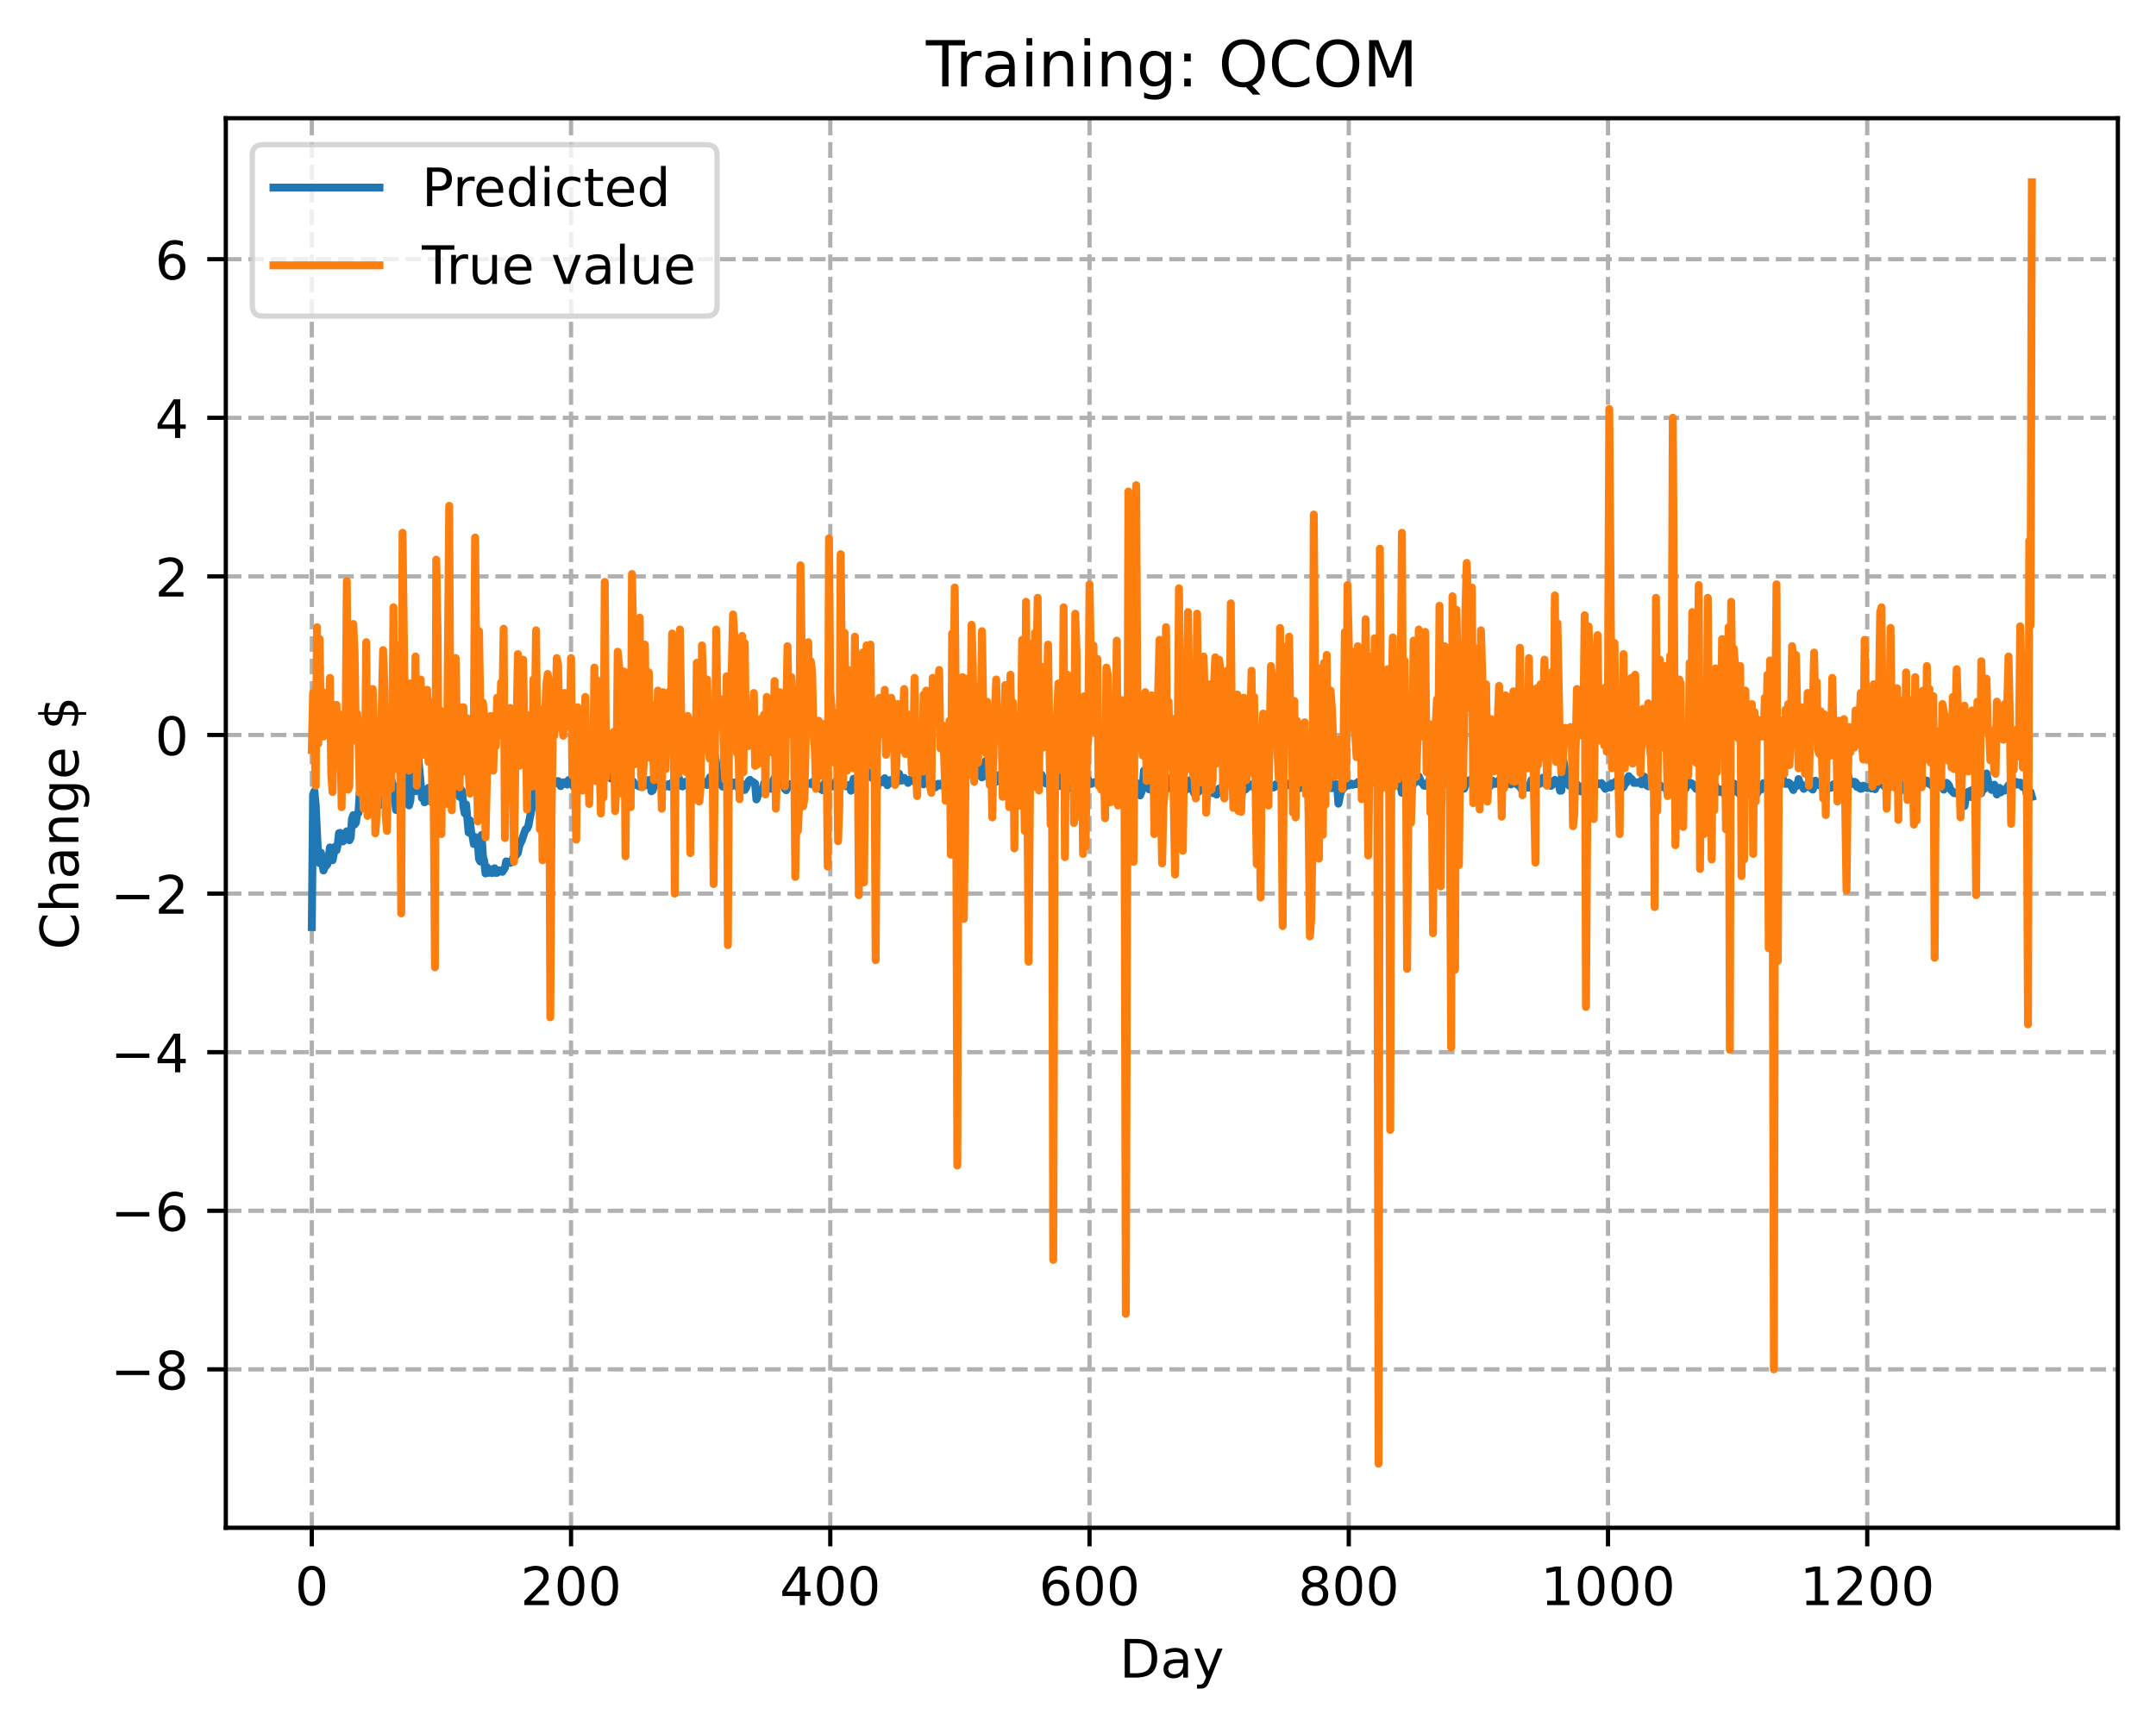 <?xml version="1.0" encoding="utf-8" standalone="no"?>
<!DOCTYPE svg PUBLIC "-//W3C//DTD SVG 1.1//EN"
  "http://www.w3.org/Graphics/SVG/1.1/DTD/svg11.dtd">
<!-- Created with matplotlib (https://matplotlib.org/) -->
<svg height="325.986pt" version="1.1" viewBox="0 0 406.94 325.986" width="406.94pt" xmlns="http://www.w3.org/2000/svg" xmlns:xlink="http://www.w3.org/1999/xlink">
 <defs>
  <style type="text/css">
*{stroke-linecap:butt;stroke-linejoin:round;}
  </style>
 </defs>
 <g id="figure_1">
  <g id="patch_1">
   <path d="M 0 325.986 
L 406.94 325.986 
L 406.94 0 
L 0 0 
z
" style="fill:#ffffff;"/>
  </g>
  <g id="axes_1">
   <g id="patch_2">
    <path d="M 42.62 288.43 
L 399.74 288.43 
L 399.74 22.318 
L 42.62 22.318 
z
" style="fill:#ffffff;"/>
   </g>
   <g id="matplotlib.axis_1">
    <g id="xtick_1">
     <g id="line2d_1">
      <path clip-path="url(#p7287ca8e7e)" d="M 58.853 288.43 
L 58.853 22.318 
" style="fill:none;stroke:#b0b0b0;stroke-dasharray:2.96,1.28;stroke-dashoffset:0;stroke-width:0.8;"/>
     </g>
     <g id="line2d_2">
      <defs>
       <path d="M 0 0 
L 0 3.5 
" id="m03961cc4aa" style="stroke:#000000;stroke-width:0.8;"/>
      </defs>
      <g>
       <use style="stroke:#000000;stroke-width:0.8;" x="58.853" xlink:href="#m03961cc4aa" y="288.43"/>
      </g>
     </g>
     <g id="text_1">
      <!-- 0 -->
      <defs>
       <path d="M 31.781 66.406 
Q 24.172 66.406 20.328 58.906 
Q 16.5 51.422 16.5 36.375 
Q 16.5 21.391 20.328 13.891 
Q 24.172 6.391 31.781 6.391 
Q 39.453 6.391 43.281 13.891 
Q 47.125 21.391 47.125 36.375 
Q 47.125 51.422 43.281 58.906 
Q 39.453 66.406 31.781 66.406 
z
M 31.781 74.219 
Q 44.047 74.219 50.516 64.516 
Q 56.984 54.828 56.984 36.375 
Q 56.984 17.969 50.516 8.266 
Q 44.047 -1.422 31.781 -1.422 
Q 19.531 -1.422 13.062 8.266 
Q 6.594 17.969 6.594 36.375 
Q 6.594 54.828 13.062 64.516 
Q 19.531 74.219 31.781 74.219 
z
" id="DejaVuSans-48"/>
      </defs>
      <g transform="translate(55.672 303.029)scale(0.1 -0.1)">
       <use xlink:href="#DejaVuSans-48"/>
      </g>
     </g>
    </g>
    <g id="xtick_2">
     <g id="line2d_3">
      <path clip-path="url(#p7287ca8e7e)" d="M 107.784 288.43 
L 107.784 22.318 
" style="fill:none;stroke:#b0b0b0;stroke-dasharray:2.96,1.28;stroke-dashoffset:0;stroke-width:0.8;"/>
     </g>
     <g id="line2d_4">
      <g>
       <use style="stroke:#000000;stroke-width:0.8;" x="107.784" xlink:href="#m03961cc4aa" y="288.43"/>
      </g>
     </g>
     <g id="text_2">
      <!-- 200 -->
      <defs>
       <path d="M 19.188 8.297 
L 53.609 8.297 
L 53.609 0 
L 7.328 0 
L 7.328 8.297 
Q 12.938 14.109 22.625 23.891 
Q 32.328 33.688 34.812 36.531 
Q 39.547 41.844 41.422 45.531 
Q 43.312 49.219 43.312 52.781 
Q 43.312 58.594 39.234 62.25 
Q 35.156 65.922 28.609 65.922 
Q 23.969 65.922 18.812 64.312 
Q 13.672 62.703 7.812 59.422 
L 7.812 69.391 
Q 13.766 71.781 18.938 73 
Q 24.125 74.219 28.422 74.219 
Q 39.75 74.219 46.484 68.547 
Q 53.219 62.891 53.219 53.422 
Q 53.219 48.922 51.531 44.891 
Q 49.859 40.875 45.406 35.406 
Q 44.188 33.984 37.641 27.219 
Q 31.109 20.453 19.188 8.297 
z
" id="DejaVuSans-50"/>
      </defs>
      <g transform="translate(98.24 303.029)scale(0.1 -0.1)">
       <use xlink:href="#DejaVuSans-50"/>
       <use x="63.623" xlink:href="#DejaVuSans-48"/>
       <use x="127.246" xlink:href="#DejaVuSans-48"/>
      </g>
     </g>
    </g>
    <g id="xtick_3">
     <g id="line2d_5">
      <path clip-path="url(#p7287ca8e7e)" d="M 156.714 288.43 
L 156.714 22.318 
" style="fill:none;stroke:#b0b0b0;stroke-dasharray:2.96,1.28;stroke-dashoffset:0;stroke-width:0.8;"/>
     </g>
     <g id="line2d_6">
      <g>
       <use style="stroke:#000000;stroke-width:0.8;" x="156.714" xlink:href="#m03961cc4aa" y="288.43"/>
      </g>
     </g>
     <g id="text_3">
      <!-- 400 -->
      <defs>
       <path d="M 37.797 64.312 
L 12.891 25.391 
L 37.797 25.391 
z
M 35.203 72.906 
L 47.609 72.906 
L 47.609 25.391 
L 58.016 25.391 
L 58.016 17.188 
L 47.609 17.188 
L 47.609 0 
L 37.797 0 
L 37.797 17.188 
L 4.891 17.188 
L 4.891 26.703 
z
" id="DejaVuSans-52"/>
      </defs>
      <g transform="translate(147.17 303.029)scale(0.1 -0.1)">
       <use xlink:href="#DejaVuSans-52"/>
       <use x="63.623" xlink:href="#DejaVuSans-48"/>
       <use x="127.246" xlink:href="#DejaVuSans-48"/>
      </g>
     </g>
    </g>
    <g id="xtick_4">
     <g id="line2d_7">
      <path clip-path="url(#p7287ca8e7e)" d="M 205.645 288.43 
L 205.645 22.318 
" style="fill:none;stroke:#b0b0b0;stroke-dasharray:2.96,1.28;stroke-dashoffset:0;stroke-width:0.8;"/>
     </g>
     <g id="line2d_8">
      <g>
       <use style="stroke:#000000;stroke-width:0.8;" x="205.645" xlink:href="#m03961cc4aa" y="288.43"/>
      </g>
     </g>
     <g id="text_4">
      <!-- 600 -->
      <defs>
       <path d="M 33.016 40.375 
Q 26.375 40.375 22.484 35.828 
Q 18.609 31.297 18.609 23.391 
Q 18.609 15.531 22.484 10.953 
Q 26.375 6.391 33.016 6.391 
Q 39.656 6.391 43.531 10.953 
Q 47.406 15.531 47.406 23.391 
Q 47.406 31.297 43.531 35.828 
Q 39.656 40.375 33.016 40.375 
z
M 52.594 71.297 
L 52.594 62.312 
Q 48.875 64.062 45.094 64.984 
Q 41.312 65.922 37.594 65.922 
Q 27.828 65.922 22.672 59.328 
Q 17.531 52.734 16.797 39.406 
Q 19.672 43.656 24.016 45.922 
Q 28.375 48.188 33.594 48.188 
Q 44.578 48.188 50.953 41.516 
Q 57.328 34.859 57.328 23.391 
Q 57.328 12.156 50.688 5.359 
Q 44.047 -1.422 33.016 -1.422 
Q 20.359 -1.422 13.672 8.266 
Q 6.984 17.969 6.984 36.375 
Q 6.984 53.656 15.188 63.938 
Q 23.391 74.219 37.203 74.219 
Q 40.922 74.219 44.703 73.484 
Q 48.484 72.75 52.594 71.297 
z
" id="DejaVuSans-54"/>
      </defs>
      <g transform="translate(196.101 303.029)scale(0.1 -0.1)">
       <use xlink:href="#DejaVuSans-54"/>
       <use x="63.623" xlink:href="#DejaVuSans-48"/>
       <use x="127.246" xlink:href="#DejaVuSans-48"/>
      </g>
     </g>
    </g>
    <g id="xtick_5">
     <g id="line2d_9">
      <path clip-path="url(#p7287ca8e7e)" d="M 254.575 288.43 
L 254.575 22.318 
" style="fill:none;stroke:#b0b0b0;stroke-dasharray:2.96,1.28;stroke-dashoffset:0;stroke-width:0.8;"/>
     </g>
     <g id="line2d_10">
      <g>
       <use style="stroke:#000000;stroke-width:0.8;" x="254.575" xlink:href="#m03961cc4aa" y="288.43"/>
      </g>
     </g>
     <g id="text_5">
      <!-- 800 -->
      <defs>
       <path d="M 31.781 34.625 
Q 24.75 34.625 20.719 30.859 
Q 16.703 27.094 16.703 20.516 
Q 16.703 13.922 20.719 10.156 
Q 24.75 6.391 31.781 6.391 
Q 38.812 6.391 42.859 10.172 
Q 46.922 13.969 46.922 20.516 
Q 46.922 27.094 42.891 30.859 
Q 38.875 34.625 31.781 34.625 
z
M 21.922 38.812 
Q 15.578 40.375 12.031 44.719 
Q 8.5 49.078 8.5 55.328 
Q 8.5 64.062 14.719 69.141 
Q 20.953 74.219 31.781 74.219 
Q 42.672 74.219 48.875 69.141 
Q 55.078 64.062 55.078 55.328 
Q 55.078 49.078 51.531 44.719 
Q 48 40.375 41.703 38.812 
Q 48.828 37.156 52.797 32.312 
Q 56.781 27.484 56.781 20.516 
Q 56.781 9.906 50.312 4.234 
Q 43.844 -1.422 31.781 -1.422 
Q 19.734 -1.422 13.25 4.234 
Q 6.781 9.906 6.781 20.516 
Q 6.781 27.484 10.781 32.312 
Q 14.797 37.156 21.922 38.812 
z
M 18.312 54.391 
Q 18.312 48.734 21.844 45.562 
Q 25.391 42.391 31.781 42.391 
Q 38.141 42.391 41.719 45.562 
Q 45.312 48.734 45.312 54.391 
Q 45.312 60.062 41.719 63.234 
Q 38.141 66.406 31.781 66.406 
Q 25.391 66.406 21.844 63.234 
Q 18.312 60.062 18.312 54.391 
z
" id="DejaVuSans-56"/>
      </defs>
      <g transform="translate(245.032 303.029)scale(0.1 -0.1)">
       <use xlink:href="#DejaVuSans-56"/>
       <use x="63.623" xlink:href="#DejaVuSans-48"/>
       <use x="127.246" xlink:href="#DejaVuSans-48"/>
      </g>
     </g>
    </g>
    <g id="xtick_6">
     <g id="line2d_11">
      <path clip-path="url(#p7287ca8e7e)" d="M 303.506 288.43 
L 303.506 22.318 
" style="fill:none;stroke:#b0b0b0;stroke-dasharray:2.96,1.28;stroke-dashoffset:0;stroke-width:0.8;"/>
     </g>
     <g id="line2d_12">
      <g>
       <use style="stroke:#000000;stroke-width:0.8;" x="303.506" xlink:href="#m03961cc4aa" y="288.43"/>
      </g>
     </g>
     <g id="text_6">
      <!-- 1000 -->
      <defs>
       <path d="M 12.406 8.297 
L 28.516 8.297 
L 28.516 63.922 
L 10.984 60.406 
L 10.984 69.391 
L 28.422 72.906 
L 38.281 72.906 
L 38.281 8.297 
L 54.391 8.297 
L 54.391 0 
L 12.406 0 
z
" id="DejaVuSans-49"/>
      </defs>
      <g transform="translate(290.781 303.029)scale(0.1 -0.1)">
       <use xlink:href="#DejaVuSans-49"/>
       <use x="63.623" xlink:href="#DejaVuSans-48"/>
       <use x="127.246" xlink:href="#DejaVuSans-48"/>
       <use x="190.869" xlink:href="#DejaVuSans-48"/>
      </g>
     </g>
    </g>
    <g id="xtick_7">
     <g id="line2d_13">
      <path clip-path="url(#p7287ca8e7e)" d="M 352.437 288.43 
L 352.437 22.318 
" style="fill:none;stroke:#b0b0b0;stroke-dasharray:2.96,1.28;stroke-dashoffset:0;stroke-width:0.8;"/>
     </g>
     <g id="line2d_14">
      <g>
       <use style="stroke:#000000;stroke-width:0.8;" x="352.437" xlink:href="#m03961cc4aa" y="288.43"/>
      </g>
     </g>
     <g id="text_7">
      <!-- 1200 -->
      <g transform="translate(339.712 303.029)scale(0.1 -0.1)">
       <use xlink:href="#DejaVuSans-49"/>
       <use x="63.623" xlink:href="#DejaVuSans-50"/>
       <use x="127.246" xlink:href="#DejaVuSans-48"/>
       <use x="190.869" xlink:href="#DejaVuSans-48"/>
      </g>
     </g>
    </g>
    <g id="text_8">
     <!-- Day -->
     <defs>
      <path d="M 19.672 64.797 
L 19.672 8.109 
L 31.594 8.109 
Q 46.688 8.109 53.688 14.938 
Q 60.688 21.781 60.688 36.531 
Q 60.688 51.172 53.688 57.984 
Q 46.688 64.797 31.594 64.797 
z
M 9.812 72.906 
L 30.078 72.906 
Q 51.266 72.906 61.172 64.094 
Q 71.094 55.281 71.094 36.531 
Q 71.094 17.672 61.125 8.828 
Q 51.172 0 30.078 0 
L 9.812 0 
z
" id="DejaVuSans-68"/>
      <path d="M 34.281 27.484 
Q 23.391 27.484 19.188 25 
Q 14.984 22.516 14.984 16.5 
Q 14.984 11.719 18.141 8.906 
Q 21.297 6.109 26.703 6.109 
Q 34.188 6.109 38.703 11.406 
Q 43.219 16.703 43.219 25.484 
L 43.219 27.484 
z
M 52.203 31.203 
L 52.203 0 
L 43.219 0 
L 43.219 8.297 
Q 40.141 3.328 35.547 0.953 
Q 30.953 -1.422 24.312 -1.422 
Q 15.922 -1.422 10.953 3.297 
Q 6 8.016 6 15.922 
Q 6 25.141 12.172 29.828 
Q 18.359 34.516 30.609 34.516 
L 43.219 34.516 
L 43.219 35.406 
Q 43.219 41.609 39.141 45 
Q 35.062 48.391 27.688 48.391 
Q 23 48.391 18.547 47.266 
Q 14.109 46.141 10.016 43.891 
L 10.016 52.203 
Q 14.938 54.109 19.578 55.047 
Q 24.219 56 28.609 56 
Q 40.484 56 46.344 49.844 
Q 52.203 43.703 52.203 31.203 
z
" id="DejaVuSans-97"/>
      <path d="M 32.172 -5.078 
Q 28.375 -14.844 24.75 -17.812 
Q 21.141 -20.797 15.094 -20.797 
L 7.906 -20.797 
L 7.906 -13.281 
L 13.188 -13.281 
Q 16.891 -13.281 18.938 -11.516 
Q 21 -9.766 23.484 -3.219 
L 25.094 0.875 
L 2.984 54.688 
L 12.5 54.688 
L 29.594 11.922 
L 46.688 54.688 
L 56.203 54.688 
z
" id="DejaVuSans-121"/>
     </defs>
     <g transform="translate(211.307 316.707)scale(0.1 -0.1)">
      <use xlink:href="#DejaVuSans-68"/>
      <use x="77.002" xlink:href="#DejaVuSans-97"/>
      <use x="138.281" xlink:href="#DejaVuSans-121"/>
     </g>
    </g>
   </g>
   <g id="matplotlib.axis_2">
    <g id="ytick_1">
     <g id="line2d_15">
      <path clip-path="url(#p7287ca8e7e)" d="M 42.62 258.519 
L 399.74 258.519 
" style="fill:none;stroke:#b0b0b0;stroke-dasharray:2.96,1.28;stroke-dashoffset:0;stroke-width:0.8;"/>
     </g>
     <g id="line2d_16">
      <defs>
       <path d="M 0 0 
L -3.5 0 
" id="medfd94b165" style="stroke:#000000;stroke-width:0.8;"/>
      </defs>
      <g>
       <use style="stroke:#000000;stroke-width:0.8;" x="42.62" xlink:href="#medfd94b165" y="258.519"/>
      </g>
     </g>
     <g id="text_9">
      <!-- −8 -->
      <defs>
       <path d="M 10.594 35.5 
L 73.188 35.5 
L 73.188 27.203 
L 10.594 27.203 
z
" id="DejaVuSans-8722"/>
      </defs>
      <g transform="translate(20.878 262.319)scale(0.1 -0.1)">
       <use xlink:href="#DejaVuSans-8722"/>
       <use x="83.789" xlink:href="#DejaVuSans-56"/>
      </g>
     </g>
    </g>
    <g id="ytick_2">
     <g id="line2d_17">
      <path clip-path="url(#p7287ca8e7e)" d="M 42.62 228.579 
L 399.74 228.579 
" style="fill:none;stroke:#b0b0b0;stroke-dasharray:2.96,1.28;stroke-dashoffset:0;stroke-width:0.8;"/>
     </g>
     <g id="line2d_18">
      <g>
       <use style="stroke:#000000;stroke-width:0.8;" x="42.62" xlink:href="#medfd94b165" y="228.579"/>
      </g>
     </g>
     <g id="text_10">
      <!-- −6 -->
      <g transform="translate(20.878 232.378)scale(0.1 -0.1)">
       <use xlink:href="#DejaVuSans-8722"/>
       <use x="83.789" xlink:href="#DejaVuSans-54"/>
      </g>
     </g>
    </g>
    <g id="ytick_3">
     <g id="line2d_19">
      <path clip-path="url(#p7287ca8e7e)" d="M 42.62 198.638 
L 399.74 198.638 
" style="fill:none;stroke:#b0b0b0;stroke-dasharray:2.96,1.28;stroke-dashoffset:0;stroke-width:0.8;"/>
     </g>
     <g id="line2d_20">
      <g>
       <use style="stroke:#000000;stroke-width:0.8;" x="42.62" xlink:href="#medfd94b165" y="198.638"/>
      </g>
     </g>
     <g id="text_11">
      <!-- −4 -->
      <g transform="translate(20.878 202.438)scale(0.1 -0.1)">
       <use xlink:href="#DejaVuSans-8722"/>
       <use x="83.789" xlink:href="#DejaVuSans-52"/>
      </g>
     </g>
    </g>
    <g id="ytick_4">
     <g id="line2d_21">
      <path clip-path="url(#p7287ca8e7e)" d="M 42.62 168.698 
L 399.74 168.698 
" style="fill:none;stroke:#b0b0b0;stroke-dasharray:2.96,1.28;stroke-dashoffset:0;stroke-width:0.8;"/>
     </g>
     <g id="line2d_22">
      <g>
       <use style="stroke:#000000;stroke-width:0.8;" x="42.62" xlink:href="#medfd94b165" y="168.698"/>
      </g>
     </g>
     <g id="text_12">
      <!-- −2 -->
      <g transform="translate(20.878 172.497)scale(0.1 -0.1)">
       <use xlink:href="#DejaVuSans-8722"/>
       <use x="83.789" xlink:href="#DejaVuSans-50"/>
      </g>
     </g>
    </g>
    <g id="ytick_5">
     <g id="line2d_23">
      <path clip-path="url(#p7287ca8e7e)" d="M 42.62 138.757 
L 399.74 138.757 
" style="fill:none;stroke:#b0b0b0;stroke-dasharray:2.96,1.28;stroke-dashoffset:0;stroke-width:0.8;"/>
     </g>
     <g id="line2d_24">
      <g>
       <use style="stroke:#000000;stroke-width:0.8;" x="42.62" xlink:href="#medfd94b165" y="138.757"/>
      </g>
     </g>
     <g id="text_13">
      <!-- 0 -->
      <g transform="translate(29.258 142.556)scale(0.1 -0.1)">
       <use xlink:href="#DejaVuSans-48"/>
      </g>
     </g>
    </g>
    <g id="ytick_6">
     <g id="line2d_25">
      <path clip-path="url(#p7287ca8e7e)" d="M 42.62 108.817 
L 399.74 108.817 
" style="fill:none;stroke:#b0b0b0;stroke-dasharray:2.96,1.28;stroke-dashoffset:0;stroke-width:0.8;"/>
     </g>
     <g id="line2d_26">
      <g>
       <use style="stroke:#000000;stroke-width:0.8;" x="42.62" xlink:href="#medfd94b165" y="108.817"/>
      </g>
     </g>
     <g id="text_14">
      <!-- 2 -->
      <g transform="translate(29.258 112.616)scale(0.1 -0.1)">
       <use xlink:href="#DejaVuSans-50"/>
      </g>
     </g>
    </g>
    <g id="ytick_7">
     <g id="line2d_27">
      <path clip-path="url(#p7287ca8e7e)" d="M 42.62 78.876 
L 399.74 78.876 
" style="fill:none;stroke:#b0b0b0;stroke-dasharray:2.96,1.28;stroke-dashoffset:0;stroke-width:0.8;"/>
     </g>
     <g id="line2d_28">
      <g>
       <use style="stroke:#000000;stroke-width:0.8;" x="42.62" xlink:href="#medfd94b165" y="78.876"/>
      </g>
     </g>
     <g id="text_15">
      <!-- 4 -->
      <g transform="translate(29.258 82.675)scale(0.1 -0.1)">
       <use xlink:href="#DejaVuSans-52"/>
      </g>
     </g>
    </g>
    <g id="ytick_8">
     <g id="line2d_29">
      <path clip-path="url(#p7287ca8e7e)" d="M 42.62 48.935 
L 399.74 48.935 
" style="fill:none;stroke:#b0b0b0;stroke-dasharray:2.96,1.28;stroke-dashoffset:0;stroke-width:0.8;"/>
     </g>
     <g id="line2d_30">
      <g>
       <use style="stroke:#000000;stroke-width:0.8;" x="42.62" xlink:href="#medfd94b165" y="48.935"/>
      </g>
     </g>
     <g id="text_16">
      <!-- 6 -->
      <g transform="translate(29.258 52.735)scale(0.1 -0.1)">
       <use xlink:href="#DejaVuSans-54"/>
      </g>
     </g>
    </g>
    <g id="text_17">
     <!-- Change $ -->
     <defs>
      <path d="M 64.406 67.281 
L 64.406 56.891 
Q 59.422 61.531 53.781 63.812 
Q 48.141 66.109 41.797 66.109 
Q 29.297 66.109 22.656 58.469 
Q 16.016 50.828 16.016 36.375 
Q 16.016 21.969 22.656 14.328 
Q 29.297 6.688 41.797 6.688 
Q 48.141 6.688 53.781 8.984 
Q 59.422 11.281 64.406 15.922 
L 64.406 5.609 
Q 59.234 2.094 53.438 0.328 
Q 47.656 -1.422 41.219 -1.422 
Q 24.656 -1.422 15.125 8.703 
Q 5.609 18.844 5.609 36.375 
Q 5.609 53.953 15.125 64.078 
Q 24.656 74.219 41.219 74.219 
Q 47.75 74.219 53.531 72.484 
Q 59.328 70.75 64.406 67.281 
z
" id="DejaVuSans-67"/>
      <path d="M 54.891 33.016 
L 54.891 0 
L 45.906 0 
L 45.906 32.719 
Q 45.906 40.484 42.875 44.328 
Q 39.844 48.188 33.797 48.188 
Q 26.516 48.188 22.312 43.547 
Q 18.109 38.922 18.109 30.906 
L 18.109 0 
L 9.078 0 
L 9.078 75.984 
L 18.109 75.984 
L 18.109 46.188 
Q 21.344 51.125 25.703 53.562 
Q 30.078 56 35.797 56 
Q 45.219 56 50.047 50.172 
Q 54.891 44.344 54.891 33.016 
z
" id="DejaVuSans-104"/>
      <path d="M 54.891 33.016 
L 54.891 0 
L 45.906 0 
L 45.906 32.719 
Q 45.906 40.484 42.875 44.328 
Q 39.844 48.188 33.797 48.188 
Q 26.516 48.188 22.312 43.547 
Q 18.109 38.922 18.109 30.906 
L 18.109 0 
L 9.078 0 
L 9.078 54.688 
L 18.109 54.688 
L 18.109 46.188 
Q 21.344 51.125 25.703 53.562 
Q 30.078 56 35.797 56 
Q 45.219 56 50.047 50.172 
Q 54.891 44.344 54.891 33.016 
z
" id="DejaVuSans-110"/>
      <path d="M 45.406 27.984 
Q 45.406 37.75 41.375 43.109 
Q 37.359 48.484 30.078 48.484 
Q 22.859 48.484 18.828 43.109 
Q 14.797 37.75 14.797 27.984 
Q 14.797 18.266 18.828 12.891 
Q 22.859 7.516 30.078 7.516 
Q 37.359 7.516 41.375 12.891 
Q 45.406 18.266 45.406 27.984 
z
M 54.391 6.781 
Q 54.391 -7.172 48.188 -13.984 
Q 42 -20.797 29.203 -20.797 
Q 24.469 -20.797 20.266 -20.094 
Q 16.062 -19.391 12.109 -17.922 
L 12.109 -9.188 
Q 16.062 -11.328 19.922 -12.344 
Q 23.781 -13.375 27.781 -13.375 
Q 36.625 -13.375 41.016 -8.766 
Q 45.406 -4.156 45.406 5.172 
L 45.406 9.625 
Q 42.625 4.781 38.281 2.391 
Q 33.938 0 27.875 0 
Q 17.828 0 11.672 7.656 
Q 5.516 15.328 5.516 27.984 
Q 5.516 40.672 11.672 48.328 
Q 17.828 56 27.875 56 
Q 33.938 56 38.281 53.609 
Q 42.625 51.219 45.406 46.391 
L 45.406 54.688 
L 54.391 54.688 
z
" id="DejaVuSans-103"/>
      <path d="M 56.203 29.594 
L 56.203 25.203 
L 14.891 25.203 
Q 15.484 15.922 20.484 11.062 
Q 25.484 6.203 34.422 6.203 
Q 39.594 6.203 44.453 7.469 
Q 49.312 8.734 54.109 11.281 
L 54.109 2.781 
Q 49.266 0.734 44.188 -0.344 
Q 39.109 -1.422 33.891 -1.422 
Q 20.797 -1.422 13.156 6.188 
Q 5.516 13.812 5.516 26.812 
Q 5.516 40.234 12.766 48.109 
Q 20.016 56 32.328 56 
Q 43.359 56 49.781 48.891 
Q 56.203 41.797 56.203 29.594 
z
M 47.219 32.234 
Q 47.125 39.594 43.094 43.984 
Q 39.062 48.391 32.422 48.391 
Q 24.906 48.391 20.391 44.141 
Q 15.875 39.891 15.188 32.172 
z
" id="DejaVuSans-101"/>
      <path id="DejaVuSans-32"/>
      <path d="M 33.797 -14.703 
L 28.906 -14.703 
L 28.859 0 
Q 23.734 0.094 18.609 1.188 
Q 13.484 2.297 8.297 4.5 
L 8.297 13.281 
Q 13.281 10.156 18.375 8.562 
Q 23.484 6.984 28.906 6.938 
L 28.906 29.203 
Q 18.109 30.953 13.203 35.156 
Q 8.297 39.359 8.297 46.688 
Q 8.297 54.641 13.625 59.219 
Q 18.953 63.812 28.906 64.5 
L 28.906 75.984 
L 33.797 75.984 
L 33.797 64.656 
Q 38.328 64.453 42.578 63.688 
Q 46.828 62.938 50.875 61.625 
L 50.875 53.078 
Q 46.828 55.125 42.547 56.25 
Q 38.281 57.375 33.797 57.562 
L 33.797 36.719 
Q 44.875 35.016 50.094 30.609 
Q 55.328 26.219 55.328 18.609 
Q 55.328 10.359 49.781 5.594 
Q 44.234 0.828 33.797 0.094 
z
M 28.906 37.594 
L 28.906 57.625 
Q 23.25 56.984 20.266 54.391 
Q 17.281 51.812 17.281 47.516 
Q 17.281 43.312 20.031 40.969 
Q 22.797 38.625 28.906 37.594 
z
M 33.797 28.219 
L 33.797 7.078 
Q 39.984 7.906 43.141 10.594 
Q 46.297 13.281 46.297 17.672 
Q 46.297 21.969 43.281 24.5 
Q 40.281 27.047 33.797 28.219 
z
" id="DejaVuSans-36"/>
     </defs>
     <g transform="translate(14.798 179.288)rotate(-90)scale(0.1 -0.1)">
      <use xlink:href="#DejaVuSans-67"/>
      <use x="69.824" xlink:href="#DejaVuSans-104"/>
      <use x="133.203" xlink:href="#DejaVuSans-97"/>
      <use x="194.482" xlink:href="#DejaVuSans-110"/>
      <use x="257.861" xlink:href="#DejaVuSans-103"/>
      <use x="321.338" xlink:href="#DejaVuSans-101"/>
      <use x="382.861" xlink:href="#DejaVuSans-32"/>
      <use x="414.648" xlink:href="#DejaVuSans-36"/>
     </g>
    </g>
   </g>
   <g id="line2d_31">
    <path clip-path="url(#p7287ca8e7e)" d="M 58.853 175.02 
L 59.098 150.032 
L 59.342 149.38 
L 59.587 152.035 
L 60.076 162.394 
L 60.321 162.972 
L 60.566 160.971 
L 61.055 164.338 
L 61.3 163.722 
L 61.789 163.166 
L 62.034 161.896 
L 62.278 159.989 
L 62.523 160.592 
L 62.767 162.403 
L 63.257 159.838 
L 63.501 160.528 
L 63.746 159.455 
L 63.991 157.286 
L 64.235 157.244 
L 64.48 157.875 
L 64.725 158.855 
L 64.969 158.096 
L 65.214 157.707 
L 65.459 156.937 
L 65.948 158.624 
L 66.193 158.153 
L 66.437 154.612 
L 66.682 153.891 
L 66.927 155.657 
L 67.171 155.299 
L 67.416 153.655 
L 67.661 153.469 
L 67.905 149.548 
L 68.15 149.157 
L 68.395 152.05 
L 68.639 151.841 
L 69.128 152.426 
L 69.373 150.888 
L 69.618 151.75 
L 69.862 149.767 
L 70.107 146.195 
L 70.352 145.965 
L 70.596 149.694 
L 71.086 150.248 
L 71.575 146.535 
L 71.82 150.235 
L 72.064 151.915 
L 72.798 147.5 
L 73.043 151.279 
L 73.532 148.815 
L 73.777 146.627 
L 74.022 148.042 
L 74.266 148.279 
L 74.755 152.923 
L 75 150.904 
L 75.245 150.586 
L 75.489 151.176 
L 75.734 150.985 
L 75.979 148.518 
L 76.468 142.581 
L 76.713 144.377 
L 76.957 147.158 
L 77.202 152.053 
L 77.447 151.18 
L 77.691 147.383 
L 77.936 145.492 
L 78.425 149.372 
L 78.915 142.714 
L 79.404 147.986 
L 79.649 150.67 
L 79.893 149.869 
L 80.138 151.467 
L 80.383 149.811 
L 80.627 149.668 
L 80.872 148.741 
L 81.116 151.239 
L 81.361 150.145 
L 81.606 150.246 
L 82.095 147.809 
L 82.34 147.966 
L 82.584 145.029 
L 82.829 144.688 
L 83.074 148.634 
L 83.318 148.597 
L 83.563 146.573 
L 83.808 146.44 
L 84.052 151.506 
L 84.297 149.046 
L 84.542 151.426 
L 84.786 149.749 
L 85.031 150.278 
L 85.276 147.364 
L 85.52 146.701 
L 86.01 148.974 
L 86.254 144.801 
L 86.499 148.66 
L 86.743 150.439 
L 86.988 149.009 
L 87.233 149.408 
L 87.477 152.258 
L 87.722 153.569 
L 87.967 151.873 
L 88.456 157.171 
L 88.701 154.878 
L 88.945 157.258 
L 89.19 157.88 
L 89.435 159.343 
L 89.679 158.023 
L 89.924 159.062 
L 90.169 158.866 
L 90.413 162.15 
L 90.658 162.639 
L 90.903 157.624 
L 91.147 161.665 
L 91.392 162.568 
L 91.637 164.896 
L 91.881 163.687 
L 92.126 164.802 
L 92.615 164.122 
L 92.86 164.824 
L 93.104 164.499 
L 93.349 163.92 
L 93.594 164.795 
L 93.838 164.77 
L 94.083 164.318 
L 94.328 164.314 
L 94.572 164.533 
L 94.817 164.594 
L 95.306 163.83 
L 95.551 162.619 
L 96.04 162.801 
L 96.285 162.902 
L 96.53 162.801 
L 97.019 161.561 
L 97.264 161.634 
L 97.753 161.009 
L 97.998 159.713 
L 98.487 158.659 
L 98.976 157.182 
L 99.221 156.563 
L 99.465 156.461 
L 99.71 155.96 
L 100.444 152.174 
L 100.689 152.067 
L 100.933 148.463 
L 101.423 146.965 
L 101.667 146.721 
L 101.912 147.753 
L 102.157 148.131 
L 102.646 148.493 
L 102.891 148.777 
L 103.135 148.145 
L 103.38 147.959 
L 103.625 148.252 
L 103.869 147.71 
L 104.114 147.715 
L 104.359 147.171 
L 104.848 147.869 
L 105.337 147.451 
L 105.826 148.412 
L 106.316 147.699 
L 106.805 147.939 
L 107.05 148.128 
L 107.294 147.288 
L 107.539 147.187 
L 107.784 147.438 
L 108.028 147.854 
L 108.273 148.518 
L 108.762 147.31 
L 109.007 147.241 
L 109.496 146.959 
L 109.986 147.602 
L 110.23 147.38 
L 110.475 146.985 
L 110.719 147.297 
L 110.964 145.77 
L 111.209 146.968 
L 111.453 145.622 
L 111.698 145.463 
L 111.943 146.025 
L 112.432 145.884 
L 112.921 146.417 
L 113.166 146.536 
L 113.411 146.981 
L 113.655 147.088 
L 114.389 146.829 
L 114.634 146.741 
L 114.879 146.791 
L 115.123 146.716 
L 115.368 147.002 
L 115.857 145.94 
L 116.102 146.196 
L 116.591 147.043 
L 116.836 146.979 
L 117.08 147.08 
L 117.325 146.734 
L 117.57 146.961 
L 118.059 148.095 
L 118.304 148.038 
L 118.793 147.669 
L 119.038 147.887 
L 119.282 147.416 
L 119.527 147.574 
L 119.772 148.184 
L 120.016 148.08 
L 120.506 148.381 
L 120.995 148.563 
L 121.24 148.508 
L 121.484 148.189 
L 121.729 148.292 
L 121.974 148.056 
L 122.218 147.303 
L 122.707 147.248 
L 122.952 149.375 
L 123.197 149.2 
L 123.441 148.095 
L 123.686 147.668 
L 124.175 148.113 
L 124.42 148.012 
L 124.665 147.379 
L 124.909 148.335 
L 125.154 148.793 
L 125.399 148.153 
L 125.643 148.42 
L 125.888 148.135 
L 126.133 148.048 
L 126.377 148.529 
L 126.622 148.548 
L 126.867 147.724 
L 127.356 148.756 
L 127.601 148.407 
L 127.845 147.83 
L 128.09 146.701 
L 128.334 147.817 
L 128.579 148.388 
L 128.824 148.474 
L 129.313 147.59 
L 129.558 148.207 
L 129.802 147.551 
L 130.047 148.476 
L 130.292 147.823 
L 130.536 147.576 
L 130.781 148.209 
L 131.026 147.723 
L 131.27 146.535 
L 131.515 148.398 
L 131.76 148.296 
L 132.004 147.623 
L 132.249 147.746 
L 132.494 148.218 
L 132.738 147.543 
L 132.983 148.008 
L 133.472 148.193 
L 133.717 147.779 
L 133.962 146.781 
L 134.206 146.886 
L 134.451 147.878 
L 134.695 147.76 
L 134.94 142.659 
L 135.185 144.031 
L 135.429 146.04 
L 135.674 146.719 
L 135.919 147.046 
L 136.163 148.199 
L 136.408 148.508 
L 137.142 147.736 
L 137.387 147.143 
L 137.631 147.496 
L 137.876 147.62 
L 138.121 148.439 
L 138.365 147.737 
L 138.61 147.963 
L 138.855 147.698 
L 139.099 147.866 
L 139.344 148.695 
L 139.589 148.233 
L 139.833 148.748 
L 140.078 148.022 
L 140.322 148.149 
L 140.567 149.132 
L 140.812 148.735 
L 141.301 147.47 
L 141.546 147.223 
L 141.79 147.611 
L 142.035 147.586 
L 142.524 147.91 
L 142.769 150.914 
L 143.258 149.705 
L 143.503 149.321 
L 143.748 149.242 
L 143.992 149 
L 144.237 147.812 
L 144.482 147.717 
L 144.726 148.459 
L 144.971 148.558 
L 145.216 148.89 
L 145.46 148.908 
L 145.705 148.423 
L 145.95 147.356 
L 146.194 146.881 
L 146.439 146.656 
L 146.683 146.609 
L 146.928 146.899 
L 147.173 147.511 
L 147.417 147.396 
L 147.907 147.071 
L 148.151 148.946 
L 148.396 149.181 
L 148.885 148.151 
L 149.13 148.032 
L 149.375 148.235 
L 149.619 148.067 
L 149.864 148.08 
L 150.109 148.26 
L 150.353 147.679 
L 150.598 148.002 
L 150.843 147.992 
L 151.087 148.128 
L 151.577 148.018 
L 152.066 147.999 
L 152.31 147.903 
L 152.555 147.975 
L 153.044 147.812 
L 153.289 148.093 
L 153.534 147.509 
L 153.778 147.601 
L 154.023 147.52 
L 154.268 148.115 
L 154.757 148.477 
L 155.002 149.017 
L 155.246 149.181 
L 155.491 148.95 
L 155.736 147.763 
L 155.98 147.226 
L 156.225 147.232 
L 156.47 148.006 
L 157.204 148.468 
L 157.448 148.24 
L 157.938 147.295 
L 158.182 147.425 
L 158.427 146.988 
L 158.916 148.286 
L 159.161 147.92 
L 159.65 148.43 
L 160.139 148.466 
L 160.384 148.131 
L 160.629 149.268 
L 160.873 148.635 
L 161.118 147.028 
L 161.363 147.181 
L 161.607 147.675 
L 161.852 147.483 
L 162.097 147.106 
L 162.341 147.476 
L 162.831 147.249 
L 163.075 147.642 
L 163.565 146.197 
L 164.054 146.111 
L 164.298 145.824 
L 164.543 146.783 
L 164.788 147.014 
L 165.032 146.959 
L 165.522 148.787 
L 165.766 147.192 
L 166.011 147.44 
L 166.256 147.322 
L 166.5 147.682 
L 166.745 147.624 
L 166.99 146.927 
L 167.479 148.229 
L 167.724 147.926 
L 167.968 147.292 
L 168.213 147.7 
L 168.458 147.816 
L 168.947 146.368 
L 169.436 147.545 
L 169.681 146.037 
L 170.17 147.369 
L 170.415 146.981 
L 170.659 146.863 
L 170.904 147.321 
L 171.149 147.469 
L 171.393 147.798 
L 171.638 147.191 
L 171.883 147.236 
L 172.127 147.426 
L 172.372 147.158 
L 172.617 147.168 
L 172.861 147.717 
L 173.106 147.964 
L 173.351 147.878 
L 173.595 146.827 
L 173.84 146.901 
L 174.329 148.073 
L 174.819 147.022 
L 175.063 146.761 
L 175.553 147.679 
L 175.797 147.753 
L 176.531 148.656 
L 176.776 148.461 
L 177.02 147.979 
L 177.265 147.981 
L 177.51 148.274 
L 177.754 148.291 
L 177.999 148.008 
L 178.244 147.421 
L 178.488 147.376 
L 178.733 147.592 
L 178.978 147.463 
L 179.222 148.067 
L 179.712 142.345 
L 179.956 143.103 
L 180.201 145.044 
L 180.69 146.294 
L 180.935 145.569 
L 181.424 143.152 
L 181.914 145.549 
L 182.158 145.517 
L 182.403 144.991 
L 182.647 145.472 
L 183.137 144.847 
L 183.381 145.559 
L 183.626 145.684 
L 183.871 145.54 
L 184.115 145.787 
L 184.36 146.383 
L 184.605 144.778 
L 184.849 144.602 
L 185.339 146.758 
L 185.583 146.529 
L 185.828 145.991 
L 186.073 143.672 
L 186.562 146.683 
L 187.051 147.73 
L 187.296 147.588 
L 188.03 147.6 
L 188.519 146.34 
L 188.764 146.367 
L 189.253 146.912 
L 189.498 146.835 
L 189.742 147.701 
L 190.232 146.721 
L 190.476 146.853 
L 190.966 148.23 
L 191.21 146.885 
L 191.455 146.557 
L 191.944 147.022 
L 192.189 148.182 
L 192.434 144.031 
L 192.678 144.126 
L 192.923 144.488 
L 193.657 146.567 
L 194.146 147.024 
L 194.391 146.979 
L 194.635 146.74 
L 194.88 146.173 
L 196.103 147.327 
L 196.593 146.256 
L 197.082 147.567 
L 197.327 147.865 
L 197.571 147.961 
L 197.816 147.738 
L 198.305 147.952 
L 198.55 147.89 
L 198.795 147.632 
L 199.284 140.779 
L 199.773 146.005 
L 200.018 147.614 
L 200.262 148.426 
L 200.507 148.331 
L 200.996 148.386 
L 201.241 148.862 
L 201.975 148.87 
L 202.464 148.354 
L 202.709 148.747 
L 202.954 149.79 
L 203.198 149.891 
L 203.443 149.806 
L 203.688 149.205 
L 204.177 146.973 
L 204.422 147.055 
L 204.666 146.52 
L 205.156 147.511 
L 205.4 147.185 
L 205.645 147.858 
L 205.889 148.005 
L 206.623 147.654 
L 207.113 147.911 
L 207.602 147.235 
L 207.847 147.613 
L 208.091 147.692 
L 208.336 148.142 
L 209.07 148.806 
L 209.559 148.656 
L 209.804 148.184 
L 210.538 148.289 
L 210.783 146.768 
L 211.027 146.801 
L 211.272 148.098 
L 211.517 147.109 
L 211.761 146.942 
L 212.006 146.533 
L 212.25 146.744 
L 212.495 147.548 
L 212.74 145.106 
L 212.984 145.586 
L 213.718 147.609 
L 213.963 148.068 
L 214.208 148.234 
L 214.452 147.739 
L 214.697 148.834 
L 214.942 149.294 
L 215.186 150.172 
L 215.431 149.576 
L 215.676 148.613 
L 215.92 145.479 
L 216.41 147.505 
L 216.899 149.021 
L 217.144 148.574 
L 217.388 149.173 
L 217.633 149.301 
L 217.877 149.114 
L 218.122 149.389 
L 218.367 149.392 
L 218.611 148.575 
L 218.856 148.415 
L 219.59 149.13 
L 220.079 149.112 
L 220.324 148.639 
L 220.569 147.667 
L 221.058 146.829 
L 221.303 146.972 
L 221.547 147.526 
L 221.792 147.462 
L 222.037 147.872 
L 222.281 148.546 
L 222.526 148.032 
L 222.771 148.181 
L 223.015 148.62 
L 223.505 148.855 
L 223.749 149.207 
L 223.994 147.793 
L 224.483 147.338 
L 224.972 148.904 
L 225.462 149.838 
L 225.706 149.382 
L 225.951 148.537 
L 226.196 149.506 
L 226.685 148.441 
L 226.93 148.554 
L 227.174 148.223 
L 227.664 148.715 
L 228.153 148.897 
L 228.642 149.659 
L 228.887 149.731 
L 229.132 149.612 
L 229.621 150.01 
L 229.865 149.122 
L 230.11 148.879 
L 230.355 148.843 
L 230.599 148.671 
L 231.089 147.836 
L 231.578 147.986 
L 231.823 147.702 
L 232.312 147.95 
L 233.046 148.726 
L 233.291 149.194 
L 233.78 148.201 
L 234.025 151.305 
L 234.269 150.483 
L 234.514 149.215 
L 235.003 149.093 
L 235.737 148.405 
L 236.226 148.081 
L 236.471 148.267 
L 236.716 148.707 
L 236.96 148.769 
L 237.205 148.206 
L 237.45 148.24 
L 238.184 149.001 
L 238.428 148.63 
L 238.673 148.652 
L 238.918 148.406 
L 239.162 148.614 
L 239.652 148.123 
L 239.896 148.508 
L 240.386 148.67 
L 240.63 148.537 
L 240.875 148.027 
L 241.364 148.3 
L 241.609 148.005 
L 241.853 147.327 
L 242.098 147.396 
L 242.343 147.811 
L 242.587 147.988 
L 242.832 148.306 
L 243.321 148.13 
L 243.566 147.807 
L 243.811 147.721 
L 244.055 147.801 
L 244.3 147.387 
L 244.545 147.6 
L 245.034 148.675 
L 245.279 148.83 
L 245.768 145.959 
L 246.013 146.592 
L 246.257 147.721 
L 246.747 148.352 
L 246.991 147.778 
L 247.236 147.711 
L 247.481 147.783 
L 247.97 148.257 
L 248.214 148.101 
L 248.459 148.15 
L 249.193 148.866 
L 249.438 148.817 
L 249.682 148.951 
L 249.927 148.448 
L 250.172 148.362 
L 250.661 148.804 
L 250.906 148.619 
L 251.395 148.806 
L 251.884 147.972 
L 252.129 148.217 
L 252.374 148.064 
L 252.618 151.718 
L 253.108 149.293 
L 253.352 149.137 
L 253.597 148.575 
L 253.841 148.579 
L 254.086 148.302 
L 254.575 148.288 
L 255.065 147.948 
L 255.309 148.169 
L 255.799 147.966 
L 256.043 148.049 
L 256.288 147.66 
L 256.533 147.612 
L 257.267 147.876 
L 257.756 147.442 
L 258.001 147.707 
L 258.245 147.716 
L 258.49 146.989 
L 258.735 146.927 
L 259.958 148.192 
L 260.202 148.896 
L 260.447 146.877 
L 260.692 145.805 
L 260.936 146.245 
L 261.181 146.445 
L 261.426 146.468 
L 262.16 148.492 
L 262.404 147.848 
L 262.649 146.068 
L 262.894 145.504 
L 263.383 146.278 
L 263.872 146.447 
L 264.117 147.126 
L 264.606 149.683 
L 264.851 149.242 
L 265.096 148.551 
L 265.34 148.297 
L 265.585 147.665 
L 265.829 147.875 
L 266.074 148.735 
L 266.319 148.919 
L 266.808 147.932 
L 267.053 147.726 
L 267.297 147.188 
L 267.542 147 
L 267.787 146.572 
L 268.276 147.732 
L 268.521 147.882 
L 268.765 148.33 
L 269.01 148.362 
L 269.255 148.192 
L 269.499 148.18 
L 269.744 147.316 
L 270.233 148.535 
L 270.478 148.737 
L 270.723 148.69 
L 271.457 147.07 
L 271.701 147.145 
L 271.946 147.683 
L 272.19 147.578 
L 272.435 148.04 
L 272.68 147.957 
L 273.169 146.652 
L 273.658 147.91 
L 273.903 148.449 
L 274.148 148.059 
L 274.392 146.828 
L 274.882 147.575 
L 275.126 147.496 
L 275.371 148.117 
L 275.616 149.129 
L 275.86 148.609 
L 276.105 148.904 
L 276.35 148.902 
L 276.839 147.477 
L 277.084 147.466 
L 277.328 147.296 
L 277.573 147.831 
L 277.817 147.797 
L 278.307 148.297 
L 278.551 148.433 
L 279.041 148.004 
L 279.285 148.216 
L 279.53 148.029 
L 280.019 147.917 
L 280.264 148.542 
L 280.509 147.737 
L 280.753 147.8 
L 280.998 148.404 
L 281.243 148.417 
L 281.487 147.345 
L 281.732 147.394 
L 281.977 147.603 
L 282.221 148.005 
L 282.955 147.278 
L 283.2 147.977 
L 283.689 148.62 
L 284.178 147.706 
L 284.423 147.764 
L 284.668 147.444 
L 284.912 147.545 
L 285.157 148.089 
L 285.891 147.605 
L 286.38 148.154 
L 286.625 148.011 
L 287.114 148.9 
L 287.359 148.825 
L 287.604 148.406 
L 287.848 148.345 
L 288.093 148.682 
L 288.582 148.702 
L 289.072 147.244 
L 289.316 147.674 
L 289.561 147.009 
L 289.805 146.791 
L 290.05 146.823 
L 290.539 148.019 
L 291.029 147.021 
L 291.273 146.805 
L 291.518 147.24 
L 291.763 148.042 
L 292.007 148.247 
L 292.252 148.108 
L 292.741 148.358 
L 292.986 148.187 
L 293.231 147.464 
L 293.475 147.237 
L 293.72 147.565 
L 293.965 147.46 
L 294.209 147.717 
L 294.454 149.278 
L 294.699 149.258 
L 294.943 142.728 
L 295.677 147.013 
L 296.166 148.333 
L 296.411 147.588 
L 296.656 147.735 
L 296.9 148.478 
L 297.145 147.636 
L 297.879 148.308 
L 298.124 148.699 
L 298.368 149.406 
L 298.858 148.469 
L 299.347 148.549 
L 299.592 148.326 
L 299.836 148.378 
L 300.081 147.877 
L 300.326 148.165 
L 300.57 148.23 
L 301.549 147.86 
L 301.793 148.043 
L 302.283 147.836 
L 303.017 148.933 
L 303.261 148.473 
L 303.506 148.683 
L 303.751 148.212 
L 303.995 148.665 
L 304.24 147.878 
L 304.485 148.37 
L 304.729 148.102 
L 304.974 147.533 
L 305.219 148.002 
L 305.708 147.928 
L 306.197 148.783 
L 306.442 148.579 
L 306.687 148.04 
L 306.931 147.82 
L 307.176 146.946 
L 307.42 146.533 
L 307.665 146.919 
L 307.91 147.009 
L 308.154 147.313 
L 308.399 147.809 
L 308.644 147.656 
L 308.888 147.821 
L 309.133 147.781 
L 309.378 147.624 
L 309.622 147.723 
L 309.867 148.069 
L 310.112 146.852 
L 310.356 146.622 
L 310.846 148.29 
L 311.09 148.443 
L 311.335 148.012 
L 311.58 148.237 
L 311.824 147.695 
L 312.069 146.752 
L 312.314 147.048 
L 312.558 147.775 
L 313.048 147.888 
L 313.292 148.411 
L 313.537 148.602 
L 314.026 148.493 
L 314.515 148.646 
L 314.76 149.904 
L 315.249 149.134 
L 315.494 149.075 
L 315.983 149.21 
L 316.473 148.441 
L 316.717 144.527 
L 316.962 144.961 
L 317.207 146.484 
L 317.451 146.974 
L 317.941 149.051 
L 318.185 148.799 
L 318.43 147.775 
L 318.675 147.621 
L 318.919 148.092 
L 319.164 147.819 
L 319.408 147.957 
L 320.142 148.936 
L 320.387 148.584 
L 320.632 148.738 
L 320.876 148.251 
L 321.121 146.699 
L 321.366 146.471 
L 321.855 146.726 
L 322.1 147.38 
L 322.589 149.089 
L 323.078 147.194 
L 323.812 148.379 
L 324.057 149.267 
L 324.302 149.528 
L 324.546 149.362 
L 324.791 149.04 
L 325.036 149.071 
L 325.28 149.75 
L 325.525 149.783 
L 325.769 149.272 
L 326.259 149.482 
L 326.503 149.156 
L 326.748 149.82 
L 327.237 147.918 
L 327.482 148.05 
L 327.971 149.511 
L 328.461 150.048 
L 328.705 150.196 
L 328.95 149.434 
L 329.195 149.488 
L 329.684 150.005 
L 329.929 149.928 
L 330.173 149.653 
L 330.663 149.898 
L 330.907 149.821 
L 331.396 150.091 
L 331.641 149.813 
L 331.886 149.219 
L 332.375 149.081 
L 332.864 147.85 
L 333.354 148.119 
L 333.843 147.484 
L 334.088 150.688 
L 334.332 149.777 
L 334.822 147.459 
L 335.066 147.411 
L 335.311 146.257 
L 335.556 146.647 
L 335.8 147.325 
L 336.29 146.617 
L 336.534 147.039 
L 336.779 147.832 
L 337.024 147.986 
L 337.268 147.981 
L 337.513 147.743 
L 337.757 147.847 
L 338.002 148.188 
L 338.491 149.143 
L 338.736 148.322 
L 338.981 148.153 
L 339.225 148.34 
L 339.47 147.085 
L 339.715 147.757 
L 340.204 148.373 
L 340.449 148.928 
L 340.693 148.447 
L 340.938 148.586 
L 341.427 147.661 
L 341.672 148.476 
L 341.917 148.876 
L 342.161 149.062 
L 342.651 147.391 
L 342.895 147.597 
L 343.14 148.082 
L 343.384 148.25 
L 343.629 147.834 
L 343.874 148.071 
L 344.363 149.05 
L 344.608 149.077 
L 345.342 148.75 
L 345.586 148.709 
L 346.076 148.068 
L 346.565 148.442 
L 346.81 147.731 
L 347.054 147.588 
L 347.544 148.656 
L 348.278 148.906 
L 348.767 146.117 
L 349.256 148.119 
L 349.501 147.773 
L 349.745 147.903 
L 349.99 147.591 
L 350.235 147.704 
L 350.479 148.544 
L 350.724 148.218 
L 350.969 148.781 
L 351.213 148.92 
L 351.458 148.859 
L 351.703 148.339 
L 352.437 148.787 
L 352.681 148.558 
L 352.926 148.629 
L 353.171 148.869 
L 353.415 148.514 
L 353.905 148.994 
L 354.394 147.977 
L 354.639 148.062 
L 355.128 147.789 
L 355.617 148.4 
L 355.862 148.487 
L 356.106 148.812 
L 356.351 148.868 
L 356.84 148.314 
L 357.085 146.387 
L 357.33 146.417 
L 357.819 147.48 
L 358.308 146.058 
L 358.553 149.462 
L 359.042 148.152 
L 359.287 148.285 
L 359.776 148.99 
L 360.021 149.062 
L 360.266 149.917 
L 360.51 149.181 
L 361 149.176 
L 361.489 148.142 
L 361.733 147.711 
L 361.978 147.036 
L 362.712 148.248 
L 362.957 147.982 
L 363.201 147.286 
L 363.691 147.378 
L 363.935 147.877 
L 364.425 148.117 
L 364.669 148.321 
L 364.914 148.679 
L 365.159 148.55 
L 365.403 148.668 
L 365.648 148.178 
L 366.382 147.946 
L 366.871 149.073 
L 367.116 148.731 
L 367.36 147.787 
L 367.605 147.937 
L 367.85 148.284 
L 368.094 148.978 
L 368.828 149.736 
L 369.073 149.635 
L 369.562 149.935 
L 369.807 149.641 
L 370.052 149.951 
L 370.296 149.862 
L 370.541 151.666 
L 370.786 152.174 
L 371.03 150.707 
L 371.52 149.472 
L 371.764 149.375 
L 372.009 150.458 
L 372.254 149.113 
L 372.498 149.297 
L 372.743 149.772 
L 373.232 148.847 
L 373.477 149.094 
L 373.721 149.744 
L 373.966 149.765 
L 374.211 149.002 
L 374.455 149.015 
L 374.7 146.692 
L 374.945 146.017 
L 375.434 148.454 
L 375.923 149.136 
L 376.413 148.148 
L 376.902 149.986 
L 377.147 149.046 
L 377.391 148.741 
L 377.636 149.591 
L 378.125 149.085 
L 378.37 149.259 
L 378.859 148.65 
L 379.104 148.253 
L 379.348 148.492 
L 379.593 149.154 
L 380.082 147.753 
L 380.327 147.945 
L 380.572 147.612 
L 380.816 148.114 
L 381.061 147.826 
L 381.306 147.75 
L 381.55 148.337 
L 381.795 148.598 
L 382.04 148.009 
L 382.284 147.844 
L 382.529 149.856 
L 382.774 150.071 
L 383.263 149.53 
L 383.508 150.44 
L 383.508 150.44 
" style="fill:none;stroke:#1f77b4;stroke-linecap:square;stroke-width:1.5;"/>
   </g>
   <g id="line2d_32">
    <path clip-path="url(#p7287ca8e7e)" d="M 58.853 141.601 
L 59.098 130.823 
L 59.587 148.338 
L 59.832 118.397 
L 60.076 140.404 
L 60.321 120.643 
L 60.566 137.11 
L 60.81 130.523 
L 61.055 139.057 
L 61.544 134.416 
L 61.789 136.811 
L 62.034 138.009 
L 62.278 127.978 
L 62.523 146.093 
L 62.767 149.536 
L 63.012 137.41 
L 63.257 140.554 
L 63.501 133.068 
L 63.991 144.146 
L 64.235 137.26 
L 64.48 152.38 
L 64.725 134.865 
L 64.969 148.488 
L 65.214 140.703 
L 65.459 109.715 
L 65.703 149.087 
L 65.948 148.338 
L 66.193 130.374 
L 66.437 129.925 
L 66.682 117.799 
L 66.927 123.188 
L 67.171 139.805 
L 67.416 134.715 
L 67.661 138.757 
L 67.905 149.685 
L 68.15 139.955 
L 68.639 152.679 
L 68.884 144.895 
L 69.128 121.242 
L 69.373 154.027 
L 70.107 134.565 
L 70.352 130.074 
L 70.596 138.907 
L 70.841 157.32 
L 71.086 153.877 
L 71.33 147.889 
L 71.575 147.29 
L 71.82 143.548 
L 72.309 122.739 
L 72.554 129.476 
L 72.798 154.027 
L 73.043 156.871 
L 73.288 139.805 
L 73.777 148.937 
L 74.022 141.751 
L 74.266 114.655 
L 74.511 145.194 
L 74.755 121.99 
L 75 145.194 
L 75.245 121.841 
L 75.489 139.655 
L 75.734 172.44 
L 75.979 100.583 
L 76.468 138.757 
L 76.713 131.122 
L 76.957 144.745 
L 77.202 145.494 
L 77.447 129.026 
L 77.691 136.362 
L 77.936 138.009 
L 78.181 138.757 
L 78.425 123.937 
L 78.67 148.338 
L 78.915 142.2 
L 79.159 132.919 
L 79.404 128.278 
L 79.893 142.5 
L 80.138 137.26 
L 80.383 136.362 
L 80.627 130.224 
L 80.872 143.847 
L 81.361 132.47 
L 81.606 151.632 
L 81.85 149.685 
L 82.095 182.62 
L 82.34 105.673 
L 82.584 118.996 
L 82.829 150.883 
L 83.074 134.116 
L 83.318 157.47 
L 83.563 134.416 
L 83.808 143.398 
L 84.052 139.955 
L 84.297 151.781 
L 84.786 95.493 
L 85.031 143.248 
L 85.276 152.979 
L 85.52 131.122 
L 85.765 140.254 
L 86.01 124.236 
L 86.254 140.254 
L 86.499 136.961 
L 86.743 148.637 
L 86.988 135.763 
L 87.233 133.517 
L 87.477 133.517 
L 87.722 145.643 
L 87.967 138.757 
L 88.211 135.613 
L 88.456 146.093 
L 88.701 149.835 
L 88.945 138.607 
L 89.19 142.051 
L 89.435 137.559 
L 89.679 101.481 
L 90.169 155.075 
L 90.413 119.146 
L 90.903 148.338 
L 91.147 132.619 
L 91.392 135.314 
L 91.637 158.069 
L 92.126 137.559 
L 92.371 140.254 
L 92.615 135.164 
L 92.86 144.745 
L 93.104 145.494 
L 93.349 136.961 
L 93.594 140.853 
L 93.838 131.721 
L 94.083 133.218 
L 94.328 138.757 
L 94.572 128.877 
L 94.817 133.817 
L 95.062 118.697 
L 95.306 158.218 
L 95.551 136.961 
L 95.796 140.853 
L 96.04 138.009 
L 96.285 133.667 
L 96.53 143.098 
L 96.774 141.452 
L 97.019 162.71 
L 97.264 144.895 
L 97.508 136.362 
L 97.753 123.487 
L 97.998 144.596 
L 98.242 130.224 
L 98.487 142.5 
L 98.731 124.535 
L 98.976 137.859 
L 99.221 134.865 
L 99.465 152.829 
L 99.71 135.015 
L 99.955 142.949 
L 100.199 141.152 
L 100.444 148.488 
L 100.689 128.278 
L 100.933 137.26 
L 101.178 118.996 
L 101.423 142.5 
L 101.667 143.997 
L 101.912 156.572 
L 102.157 133.967 
L 102.401 162.41 
L 102.891 134.416 
L 103.135 129.026 
L 103.38 127.23 
L 103.625 129.026 
L 103.869 192.051 
L 104.114 152.53 
L 104.359 137.41 
L 104.603 138.907 
L 104.848 133.967 
L 105.092 124.236 
L 105.337 125.583 
L 105.582 137.41 
L 105.826 137.11 
L 106.071 136.512 
L 106.316 138.907 
L 106.56 130.823 
L 106.805 136.212 
L 107.05 131.122 
L 107.294 135.464 
L 107.539 137.26 
L 107.784 124.236 
L 108.028 146.392 
L 108.273 143.847 
L 108.518 146.691 
L 108.762 158.518 
L 109.007 133.517 
L 109.252 141.601 
L 109.496 138.158 
L 109.741 137.709 
L 109.986 149.236 
L 110.23 142.5 
L 110.475 131.571 
L 110.719 147.14 
L 110.964 141.452 
L 111.209 151.781 
L 111.453 139.805 
L 111.943 146.991 
L 112.187 126.032 
L 112.432 147.44 
L 112.677 128.428 
L 112.921 134.116 
L 113.411 153.578 
L 113.655 142.5 
L 113.9 150.584 
L 114.145 109.864 
L 114.389 146.841 
L 114.879 138.607 
L 115.123 140.703 
L 115.368 139.356 
L 115.613 138.907 
L 115.857 138.158 
L 116.102 153.129 
L 116.346 147.739 
L 116.591 123.038 
L 117.08 127.978 
L 117.325 149.835 
L 117.57 130.224 
L 117.814 126.781 
L 118.059 161.662 
L 118.304 133.667 
L 118.548 127.529 
L 118.793 137.41 
L 119.038 152.38 
L 119.282 108.367 
L 119.527 120.942 
L 119.772 144.296 
L 120.016 134.715 
L 120.261 138.009 
L 120.75 116.601 
L 120.995 146.242 
L 121.24 148.637 
L 121.484 144.446 
L 121.729 121.691 
L 121.974 139.955 
L 122.218 135.913 
L 122.463 126.931 
L 122.707 143.098 
L 122.952 138.907 
L 123.197 139.506 
L 123.441 147.29 
L 123.686 133.068 
L 123.931 140.853 
L 124.175 130.374 
L 124.42 138.458 
L 124.665 141.751 
L 124.909 152.679 
L 125.154 130.673 
L 125.399 136.512 
L 125.643 145.194 
L 125.888 131.721 
L 126.133 130.823 
L 126.377 130.523 
L 126.622 135.913 
L 126.867 119.595 
L 127.111 126.931 
L 127.356 168.698 
L 127.601 127.978 
L 127.845 142.2 
L 128.09 146.093 
L 128.334 118.847 
L 128.579 135.464 
L 129.068 144.745 
L 129.313 139.955 
L 129.558 145.793 
L 129.802 135.164 
L 130.047 136.961 
L 130.292 161.063 
L 130.536 139.655 
L 130.781 136.212 
L 131.026 135.913 
L 131.27 147.29 
L 131.515 125.134 
L 131.76 151.182 
L 132.004 151.332 
L 132.249 148.338 
L 132.494 121.841 
L 132.983 135.763 
L 133.472 128.278 
L 133.717 141.302 
L 133.962 143.248 
L 134.206 133.218 
L 134.451 136.512 
L 134.695 166.901 
L 135.185 118.847 
L 135.429 134.715 
L 135.674 132.919 
L 135.919 137.11 
L 136.163 132.02 
L 136.408 132.619 
L 136.653 143.697 
L 136.897 147.29 
L 137.142 127.679 
L 137.387 178.428 
L 137.631 133.368 
L 137.876 136.212 
L 138.365 116.002 
L 138.855 124.535 
L 139.099 142.2 
L 139.344 140.254 
L 139.589 150.883 
L 139.833 128.577 
L 140.078 120.044 
L 140.322 145.793 
L 140.567 121.392 
L 140.812 140.104 
L 141.056 138.458 
L 141.301 140.853 
L 141.546 140.703 
L 141.79 140.703 
L 142.035 138.009 
L 142.28 130.823 
L 142.524 144.596 
L 142.769 138.607 
L 143.014 144.296 
L 143.503 141.003 
L 143.748 135.613 
L 143.992 136.811 
L 144.237 134.865 
L 144.482 149.985 
L 144.726 131.571 
L 144.971 139.805 
L 145.46 132.17 
L 145.705 133.967 
L 145.95 142.2 
L 146.194 128.577 
L 146.439 152.679 
L 146.683 145.194 
L 146.928 141.601 
L 147.173 130.673 
L 147.417 132.17 
L 147.907 139.356 
L 148.151 148.488 
L 148.641 121.99 
L 148.885 135.613 
L 149.13 138.607 
L 149.375 127.829 
L 149.864 137.41 
L 150.109 165.554 
L 150.353 151.931 
L 150.598 156.871 
L 150.843 151.781 
L 151.087 106.721 
L 151.332 124.386 
L 151.577 152.23 
L 151.821 150.883 
L 152.066 140.853 
L 152.31 125.733 
L 152.555 121.242 
L 152.8 134.565 
L 153.044 124.835 
L 153.289 126.781 
L 153.534 138.458 
L 153.778 141.152 
L 154.023 148.937 
L 154.268 136.212 
L 154.512 136.062 
L 154.757 143.847 
L 155.002 141.452 
L 155.246 146.542 
L 155.491 136.661 
L 155.736 136.661 
L 155.98 137.26 
L 156.225 163.608 
L 156.47 101.631 
L 156.714 130.374 
L 156.959 133.817 
L 157.204 141.901 
L 157.448 134.565 
L 157.693 144.146 
L 157.938 134.865 
L 158.182 158.817 
L 158.427 152.081 
L 158.671 104.625 
L 159.161 148.338 
L 159.405 119.445 
L 159.65 137.41 
L 159.895 145.494 
L 160.139 126.481 
L 160.384 142.5 
L 160.629 127.679 
L 161.118 145.045 
L 161.363 120.194 
L 161.607 138.158 
L 161.852 132.619 
L 162.097 168.997 
L 162.586 126.631 
L 162.831 123.188 
L 163.075 166.602 
L 163.565 121.841 
L 163.809 133.517 
L 164.298 121.691 
L 164.543 144.596 
L 164.788 143.548 
L 165.032 137.26 
L 165.277 181.273 
L 165.522 142.649 
L 165.766 132.17 
L 166.011 131.721 
L 166.256 135.913 
L 166.5 134.565 
L 166.745 138.757 
L 166.99 130.224 
L 167.234 142.5 
L 167.724 136.212 
L 167.968 138.757 
L 168.213 131.721 
L 168.458 132.769 
L 168.702 138.158 
L 168.947 148.188 
L 169.192 144.146 
L 169.436 132.919 
L 169.926 141.601 
L 170.17 140.404 
L 170.659 130.074 
L 170.904 142.35 
L 171.393 134.865 
L 171.638 138.308 
L 171.883 139.955 
L 172.127 145.943 
L 172.372 142.649 
L 172.617 127.978 
L 172.861 145.194 
L 173.106 150.284 
L 173.351 138.308 
L 173.595 136.811 
L 174.085 145.643 
L 174.329 131.122 
L 174.574 138.308 
L 174.819 130.374 
L 175.553 148.488 
L 175.797 149.685 
L 176.042 127.978 
L 176.286 135.464 
L 176.531 135.613 
L 176.776 130.823 
L 177.02 132.17 
L 177.265 126.481 
L 177.51 141.302 
L 177.754 141.302 
L 177.999 136.961 
L 178.488 151.182 
L 178.733 139.955 
L 178.978 139.955 
L 179.222 136.062 
L 179.467 161.362 
L 179.712 119.595 
L 179.956 134.565 
L 180.201 110.912 
L 180.446 137.709 
L 180.69 220.046 
L 180.935 139.805 
L 181.424 146.542 
L 181.669 127.829 
L 181.914 173.488 
L 182.158 156.272 
L 182.403 128.128 
L 182.647 146.392 
L 182.892 136.661 
L 183.137 144.745 
L 183.381 117.948 
L 183.626 126.032 
L 183.871 147.59 
L 184.115 133.368 
L 184.36 134.865 
L 184.605 143.997 
L 184.849 129.476 
L 185.094 137.26 
L 185.339 119.146 
L 185.583 133.817 
L 186.073 142.2 
L 186.317 132.47 
L 186.807 148.188 
L 187.051 142.35 
L 187.296 154.326 
L 187.541 141.302 
L 188.03 128.278 
L 188.274 137.41 
L 188.519 139.655 
L 189.008 136.062 
L 189.253 150.434 
L 189.498 142.5 
L 189.742 129.326 
L 189.987 136.961 
L 190.232 129.625 
L 190.476 152.38 
L 190.721 127.38 
L 190.966 145.643 
L 191.21 132.619 
L 191.455 160.165 
L 191.7 135.015 
L 191.944 142.35 
L 192.189 139.506 
L 192.434 152.081 
L 192.678 142.051 
L 192.923 120.793 
L 193.412 156.871 
L 193.657 113.607 
L 194.146 181.572 
L 194.635 121.541 
L 194.88 148.637 
L 195.125 139.655 
L 195.369 119.445 
L 195.614 126.182 
L 195.859 112.858 
L 196.103 149.236 
L 196.348 126.182 
L 196.593 125.883 
L 196.837 141.152 
L 197.082 127.829 
L 197.327 133.967 
L 197.571 131.571 
L 197.816 121.691 
L 198.305 155.674 
L 198.55 137.41 
L 198.795 237.86 
L 199.039 158.518 
L 199.284 137.26 
L 199.529 134.565 
L 199.773 129.026 
L 200.262 135.763 
L 200.507 145.494 
L 200.752 114.655 
L 200.996 161.811 
L 201.241 135.164 
L 201.486 127.38 
L 201.73 135.464 
L 201.975 130.074 
L 202.22 138.907 
L 202.464 129.176 
L 202.709 155.374 
L 202.954 115.853 
L 203.198 123.038 
L 203.443 154.177 
L 203.688 138.308 
L 203.932 150.135 
L 204.177 132.919 
L 204.422 161.213 
L 204.666 131.422 
L 204.911 159.865 
L 205.156 141.901 
L 205.4 139.655 
L 205.645 110.314 
L 206.134 137.709 
L 206.379 121.841 
L 206.623 138.158 
L 206.868 137.859 
L 207.113 124.386 
L 207.357 148.338 
L 207.602 138.158 
L 207.847 149.087 
L 208.091 139.506 
L 208.336 143.997 
L 208.581 154.476 
L 208.825 126.032 
L 209.07 127.23 
L 209.559 151.482 
L 209.804 147.739 
L 210.293 151.332 
L 210.538 140.104 
L 210.783 120.942 
L 211.027 152.081 
L 211.272 133.967 
L 211.517 134.865 
L 211.761 132.17 
L 212.006 151.332 
L 212.25 150.434 
L 212.495 248.04 
L 212.984 92.798 
L 213.474 138.757 
L 213.718 123.937 
L 213.963 162.71 
L 214.452 91.601 
L 214.697 139.506 
L 215.186 131.422 
L 215.431 139.955 
L 215.676 142.649 
L 215.92 132.17 
L 216.165 130.673 
L 216.41 147.44 
L 216.654 132.32 
L 216.899 134.116 
L 217.144 133.817 
L 217.388 131.272 
L 217.633 136.512 
L 217.877 157.47 
L 218.856 120.793 
L 219.101 150.883 
L 219.345 163.009 
L 219.59 152.23 
L 219.835 149.685 
L 220.079 118.397 
L 220.324 141.601 
L 220.569 132.47 
L 220.813 144.745 
L 221.058 135.613 
L 221.303 138.458 
L 221.792 165.105 
L 222.037 139.506 
L 222.281 140.703 
L 222.526 111.062 
L 222.771 131.871 
L 223.015 137.41 
L 223.26 160.614 
L 223.505 141.901 
L 223.749 145.494 
L 223.994 139.506 
L 224.238 115.553 
L 224.728 145.194 
L 224.972 135.164 
L 225.217 146.392 
L 225.462 146.991 
L 225.706 150.733 
L 225.951 115.853 
L 226.196 139.805 
L 226.44 133.218 
L 226.685 147.739 
L 226.93 140.254 
L 227.174 123.937 
L 227.419 132.47 
L 227.664 153.428 
L 227.908 148.787 
L 228.153 132.47 
L 228.398 129.176 
L 228.642 149.087 
L 228.887 147.14 
L 229.132 129.476 
L 229.376 124.086 
L 229.621 144.146 
L 229.865 142.799 
L 230.11 124.535 
L 230.355 126.931 
L 230.599 130.673 
L 230.844 148.338 
L 231.089 150.733 
L 231.333 143.847 
L 231.578 126.631 
L 231.823 147.44 
L 232.067 141.003 
L 232.312 113.906 
L 232.557 145.045 
L 232.801 152.53 
L 233.046 142.649 
L 233.291 139.805 
L 233.535 131.122 
L 233.78 153.129 
L 234.025 148.488 
L 234.269 153.278 
L 234.514 145.344 
L 234.759 131.721 
L 235.003 134.416 
L 235.248 147.29 
L 235.493 144.895 
L 235.982 137.41 
L 236.226 126.631 
L 236.471 145.943 
L 236.716 131.571 
L 237.205 163.159 
L 237.45 140.104 
L 237.694 147.59 
L 237.939 169.446 
L 238.184 138.607 
L 238.428 134.715 
L 238.673 135.613 
L 238.918 138.757 
L 239.162 143.398 
L 239.407 152.081 
L 239.896 125.733 
L 240.386 131.122 
L 240.63 139.655 
L 240.875 128.727 
L 241.12 141.901 
L 241.364 146.991 
L 241.609 118.547 
L 242.098 174.836 
L 242.343 140.853 
L 242.587 133.667 
L 242.832 121.99 
L 243.077 137.709 
L 243.321 120.194 
L 243.566 139.057 
L 243.811 138.158 
L 244.055 153.428 
L 244.3 132.32 
L 244.545 154.326 
L 244.789 136.062 
L 245.034 136.811 
L 245.279 147.739 
L 245.523 138.308 
L 245.768 146.991 
L 246.257 136.362 
L 246.502 149.985 
L 246.747 140.853 
L 246.991 154.177 
L 247.236 176.782 
L 247.481 173.638 
L 247.725 159.716 
L 247.97 97.14 
L 248.214 128.278 
L 248.459 137.41 
L 248.948 162.111 
L 249.193 126.182 
L 249.682 157.62 
L 249.927 125.134 
L 250.172 151.931 
L 250.416 123.637 
L 250.661 148.787 
L 250.906 143.997 
L 251.15 130.374 
L 251.395 133.817 
L 251.884 146.691 
L 252.129 139.655 
L 252.374 145.494 
L 252.863 143.098 
L 253.108 139.506 
L 253.352 148.937 
L 253.597 140.404 
L 253.841 119.296 
L 254.086 146.991 
L 254.331 110.463 
L 254.575 121.392 
L 254.82 137.41 
L 255.065 134.416 
L 255.309 123.038 
L 255.554 136.961 
L 255.799 138.607 
L 256.043 142.949 
L 256.288 121.99 
L 256.533 129.326 
L 256.777 129.026 
L 257.022 150.883 
L 257.267 140.254 
L 257.511 139.206 
L 257.756 116.9 
L 258.001 134.266 
L 258.245 161.512 
L 258.735 123.937 
L 258.979 142.799 
L 259.224 147.44 
L 259.469 120.493 
L 259.958 147.889 
L 260.202 276.334 
L 260.447 103.577 
L 260.692 145.943 
L 260.936 148.787 
L 261.181 130.074 
L 261.426 142.799 
L 261.67 148.338 
L 261.915 126.332 
L 262.16 135.613 
L 262.404 213.309 
L 262.649 132.919 
L 262.894 120.344 
L 263.138 148.488 
L 263.383 132.17 
L 263.628 143.398 
L 263.872 147.14 
L 264.117 135.015 
L 264.362 131.122 
L 264.606 100.583 
L 264.851 145.494 
L 265.096 124.685 
L 265.34 137.41 
L 265.585 182.919 
L 265.829 152.081 
L 266.074 139.057 
L 266.319 155.374 
L 266.563 148.188 
L 266.808 120.942 
L 267.053 138.009 
L 267.297 146.691 
L 267.542 140.404 
L 267.787 118.847 
L 268.031 134.266 
L 268.276 139.057 
L 268.521 131.122 
L 268.765 138.308 
L 269.01 119.296 
L 269.255 145.793 
L 269.499 145.194 
L 269.744 136.661 
L 269.989 153.428 
L 270.233 146.242 
L 270.478 176.183 
L 270.723 142.649 
L 271.212 132.02 
L 271.457 145.045 
L 271.701 114.356 
L 271.946 167.35 
L 272.19 134.715 
L 272.435 141.152 
L 272.68 121.99 
L 272.924 123.487 
L 273.169 146.093 
L 273.414 124.685 
L 273.658 153.578 
L 273.903 197.74 
L 274.148 112.559 
L 274.392 127.23 
L 274.637 183.069 
L 274.882 115.104 
L 275.126 124.835 
L 275.371 163.308 
L 275.616 140.703 
L 275.86 142.949 
L 276.105 148.488 
L 276.35 138.158 
L 276.594 115.403 
L 276.839 106.272 
L 277.084 113.607 
L 277.328 128.727 
L 277.573 133.667 
L 277.817 110.912 
L 278.062 151.632 
L 278.307 122.29 
L 278.551 136.961 
L 278.796 139.057 
L 279.041 137.11 
L 279.285 152.829 
L 279.53 118.996 
L 279.775 127.679 
L 280.019 145.793 
L 280.264 134.565 
L 280.509 129.176 
L 280.753 151.332 
L 280.998 146.392 
L 281.243 137.709 
L 281.487 135.763 
L 281.977 145.643 
L 282.221 143.697 
L 282.466 137.559 
L 282.711 135.613 
L 282.955 129.476 
L 283.445 154.177 
L 283.689 140.703 
L 283.934 148.787 
L 284.178 131.272 
L 284.668 136.512 
L 284.912 142.649 
L 285.157 142.2 
L 285.402 147.44 
L 285.646 130.523 
L 285.891 147.59 
L 286.136 130.823 
L 286.38 132.17 
L 286.625 141.452 
L 286.87 122.29 
L 287.359 150.135 
L 287.604 131.422 
L 287.848 134.565 
L 288.093 134.865 
L 288.338 145.045 
L 288.582 124.236 
L 288.827 141.901 
L 289.072 131.571 
L 289.316 138.907 
L 289.805 162.859 
L 290.05 129.925 
L 290.295 144.446 
L 290.539 142.35 
L 290.784 129.176 
L 291.029 141.901 
L 291.518 124.535 
L 292.007 148.338 
L 292.252 141.601 
L 292.497 129.925 
L 292.741 137.559 
L 292.986 126.781 
L 293.231 139.206 
L 293.475 112.409 
L 293.72 143.847 
L 293.965 117.649 
L 294.454 142.35 
L 294.699 145.793 
L 294.943 143.997 
L 295.433 137.41 
L 295.677 137.859 
L 295.922 139.506 
L 296.166 139.506 
L 296.411 137.26 
L 296.656 138.158 
L 296.9 155.973 
L 297.145 153.727 
L 297.634 130.074 
L 297.879 136.661 
L 298.124 136.811 
L 298.368 133.667 
L 298.613 138.907 
L 298.858 136.362 
L 299.102 116.152 
L 299.347 190.105 
L 299.836 118.248 
L 300.081 123.188 
L 300.57 147.29 
L 300.815 154.626 
L 301.06 132.32 
L 301.304 130.374 
L 301.549 119.895 
L 301.793 139.805 
L 302.038 131.272 
L 302.527 138.009 
L 302.772 140.703 
L 303.017 129.775 
L 303.261 141.901 
L 303.506 128.577 
L 303.751 77.229 
L 304.24 145.045 
L 304.485 129.476 
L 304.729 121.392 
L 304.974 139.955 
L 305.219 136.512 
L 305.708 157.47 
L 305.953 132.619 
L 306.197 139.206 
L 306.442 123.487 
L 306.687 145.045 
L 306.931 132.619 
L 307.176 142.949 
L 307.42 138.308 
L 307.665 139.206 
L 307.91 127.978 
L 308.154 144.146 
L 308.644 127.38 
L 308.888 142.949 
L 309.133 137.709 
L 309.378 134.865 
L 309.622 145.943 
L 310.112 133.817 
L 310.356 138.607 
L 310.601 139.356 
L 310.846 136.811 
L 311.09 132.769 
L 311.335 140.554 
L 311.58 142.649 
L 311.824 148.637 
L 312.069 134.865 
L 312.314 171.243 
L 312.558 112.858 
L 312.803 153.129 
L 313.048 134.266 
L 313.292 124.535 
L 313.781 140.703 
L 314.026 141.152 
L 314.271 125.733 
L 314.76 150.284 
L 315.005 145.344 
L 315.249 123.787 
L 315.494 136.661 
L 315.739 78.876 
L 316.228 159.566 
L 316.717 136.362 
L 316.962 128.278 
L 317.207 129.026 
L 317.451 152.829 
L 317.696 156.123 
L 317.941 139.206 
L 318.185 144.146 
L 318.43 138.757 
L 318.675 146.392 
L 318.919 125.134 
L 319.164 143.398 
L 319.408 115.553 
L 319.653 129.925 
L 320.142 143.997 
L 320.387 131.422 
L 320.632 110.463 
L 320.876 164.057 
L 321.121 133.967 
L 321.61 157.47 
L 321.855 140.853 
L 322.1 142.051 
L 322.344 112.858 
L 322.589 141.601 
L 322.834 144.596 
L 323.078 162.26 
L 323.323 130.224 
L 323.568 152.979 
L 323.812 126.182 
L 324.057 145.793 
L 324.302 133.218 
L 324.546 129.176 
L 324.791 141.901 
L 325.036 120.643 
L 325.28 141.452 
L 325.525 136.362 
L 325.769 156.572 
L 326.014 143.697 
L 326.259 118.397 
L 326.503 198.189 
L 326.748 113.607 
L 326.993 130.973 
L 327.237 122.439 
L 327.482 125.434 
L 327.727 135.613 
L 327.971 139.206 
L 328.216 139.506 
L 328.461 125.733 
L 328.705 165.404 
L 328.95 131.721 
L 329.195 162.26 
L 329.439 130.374 
L 329.684 140.404 
L 329.929 135.015 
L 330.173 144.745 
L 330.663 132.919 
L 330.907 161.213 
L 331.152 134.416 
L 331.396 151.332 
L 331.641 135.763 
L 331.886 137.709 
L 332.13 137.559 
L 332.375 139.057 
L 332.62 136.961 
L 332.864 139.057 
L 333.109 131.721 
L 333.354 138.458 
L 333.598 127.38 
L 333.843 179.027 
L 334.088 124.685 
L 334.332 149.087 
L 334.577 162.111 
L 334.822 258.519 
L 335.066 136.961 
L 335.311 110.314 
L 335.556 181.422 
L 335.8 135.913 
L 336.045 148.188 
L 336.29 141.452 
L 336.534 142.949 
L 336.779 146.093 
L 337.024 133.967 
L 337.268 140.254 
L 337.513 132.919 
L 337.757 144.446 
L 338.002 138.907 
L 338.247 121.99 
L 338.491 124.835 
L 338.736 130.523 
L 338.981 123.637 
L 339.47 145.045 
L 339.715 134.416 
L 339.959 133.517 
L 340.204 138.158 
L 340.449 137.559 
L 340.693 146.093 
L 340.938 142.5 
L 341.183 130.823 
L 341.427 148.338 
L 341.672 137.709 
L 341.917 138.607 
L 342.161 134.565 
L 342.406 123.188 
L 342.651 135.763 
L 342.895 128.727 
L 343.14 141.452 
L 343.384 142.35 
L 343.629 134.266 
L 344.118 150.733 
L 344.363 134.865 
L 344.608 153.877 
L 344.852 135.164 
L 345.097 142.2 
L 345.342 137.11 
L 345.586 142.649 
L 345.831 127.978 
L 346.076 139.057 
L 346.32 141.152 
L 346.565 136.661 
L 346.81 151.332 
L 347.054 136.062 
L 347.299 141.901 
L 347.544 137.859 
L 347.788 141.901 
L 348.033 135.763 
L 348.522 168.099 
L 348.767 147.739 
L 349.012 137.26 
L 349.256 142.051 
L 349.745 138.009 
L 349.99 141.152 
L 350.235 134.116 
L 350.724 138.158 
L 350.969 136.212 
L 351.213 130.823 
L 351.458 140.853 
L 351.703 143.398 
L 351.947 120.793 
L 352.192 132.47 
L 352.681 143.398 
L 352.926 130.823 
L 353.171 136.062 
L 353.415 148.488 
L 353.66 129.176 
L 353.905 137.559 
L 354.149 130.523 
L 354.394 147.59 
L 354.883 115.553 
L 355.128 114.655 
L 355.372 139.655 
L 355.617 147.44 
L 355.862 141.601 
L 356.106 152.679 
L 356.351 141.452 
L 356.596 139.805 
L 356.84 118.547 
L 357.085 139.356 
L 357.33 134.565 
L 357.574 148.637 
L 357.819 148.787 
L 358.064 129.925 
L 358.308 154.775 
L 358.553 132.17 
L 358.798 138.009 
L 359.042 146.691 
L 359.287 139.955 
L 359.532 140.404 
L 359.776 126.931 
L 360.021 151.033 
L 360.266 145.643 
L 360.51 136.661 
L 360.755 132.17 
L 361.244 155.674 
L 361.489 127.829 
L 361.733 154.925 
L 361.978 136.661 
L 362.223 142.799 
L 362.467 131.272 
L 362.712 148.637 
L 362.957 130.374 
L 363.201 134.416 
L 363.446 143.398 
L 363.691 125.733 
L 363.935 138.308 
L 364.18 130.074 
L 364.425 143.997 
L 364.669 141.302 
L 364.914 131.422 
L 365.159 180.824 
L 365.403 140.703 
L 365.648 148.039 
L 365.893 138.009 
L 366.137 140.703 
L 366.382 148.488 
L 366.627 132.919 
L 367.116 135.464 
L 367.36 142.35 
L 367.605 142.051 
L 367.85 143.697 
L 368.094 137.559 
L 368.339 144.895 
L 368.584 131.571 
L 368.828 145.194 
L 369.318 126.332 
L 369.562 133.967 
L 369.807 147.14 
L 370.052 154.326 
L 370.541 137.859 
L 370.786 133.218 
L 371.03 140.554 
L 371.275 134.865 
L 371.52 145.643 
L 372.254 134.116 
L 372.498 136.512 
L 372.743 142.051 
L 372.988 168.997 
L 373.232 132.47 
L 373.721 149.835 
L 373.966 124.835 
L 374.211 133.817 
L 374.455 137.11 
L 374.945 128.128 
L 375.189 137.859 
L 375.434 138.009 
L 375.679 143.548 
L 375.923 138.009 
L 376.168 137.859 
L 376.413 145.793 
L 376.657 146.093 
L 376.902 132.47 
L 377.147 135.763 
L 377.391 137.41 
L 377.636 138.158 
L 377.881 136.661 
L 378.125 139.655 
L 378.37 132.919 
L 378.615 136.661 
L 378.859 132.919 
L 379.104 123.937 
L 379.348 135.015 
L 379.593 155.524 
L 379.838 141.452 
L 380.082 145.344 
L 380.327 138.308 
L 380.572 141.751 
L 380.816 137.559 
L 381.061 142.799 
L 381.306 118.248 
L 381.55 125.883 
L 381.795 144.895 
L 382.04 139.356 
L 382.284 127.23 
L 382.529 137.41 
L 382.774 193.399 
L 383.018 102.08 
L 383.263 118.098 
L 383.508 34.414 
L 383.508 34.414 
" style="fill:none;stroke:#ff7f0e;stroke-linecap:square;stroke-width:1.5;"/>
   </g>
   <g id="patch_3">
    <path d="M 42.62 288.43 
L 42.62 22.318 
" style="fill:none;stroke:#000000;stroke-linecap:square;stroke-linejoin:miter;stroke-width:0.8;"/>
   </g>
   <g id="patch_4">
    <path d="M 399.74 288.43 
L 399.74 22.318 
" style="fill:none;stroke:#000000;stroke-linecap:square;stroke-linejoin:miter;stroke-width:0.8;"/>
   </g>
   <g id="patch_5">
    <path d="M 42.62 288.43 
L 399.74 288.43 
" style="fill:none;stroke:#000000;stroke-linecap:square;stroke-linejoin:miter;stroke-width:0.8;"/>
   </g>
   <g id="patch_6">
    <path d="M 42.62 22.318 
L 399.74 22.318 
" style="fill:none;stroke:#000000;stroke-linecap:square;stroke-linejoin:miter;stroke-width:0.8;"/>
   </g>
   <g id="text_18">
    <!-- Training: QCOM -->
    <defs>
     <path d="M -0.297 72.906 
L 61.375 72.906 
L 61.375 64.594 
L 35.5 64.594 
L 35.5 0 
L 25.594 0 
L 25.594 64.594 
L -0.297 64.594 
z
" id="DejaVuSans-84"/>
     <path d="M 41.109 46.297 
Q 39.594 47.172 37.812 47.578 
Q 36.031 48 33.891 48 
Q 26.266 48 22.188 43.047 
Q 18.109 38.094 18.109 28.812 
L 18.109 0 
L 9.078 0 
L 9.078 54.688 
L 18.109 54.688 
L 18.109 46.188 
Q 20.953 51.172 25.484 53.578 
Q 30.031 56 36.531 56 
Q 37.453 56 38.578 55.875 
Q 39.703 55.766 41.062 55.516 
z
" id="DejaVuSans-114"/>
     <path d="M 9.422 54.688 
L 18.406 54.688 
L 18.406 0 
L 9.422 0 
z
M 9.422 75.984 
L 18.406 75.984 
L 18.406 64.594 
L 9.422 64.594 
z
" id="DejaVuSans-105"/>
     <path d="M 11.719 12.406 
L 22.016 12.406 
L 22.016 0 
L 11.719 0 
z
M 11.719 51.703 
L 22.016 51.703 
L 22.016 39.312 
L 11.719 39.312 
z
" id="DejaVuSans-58"/>
     <path d="M 39.406 66.219 
Q 28.656 66.219 22.328 58.203 
Q 16.016 50.203 16.016 36.375 
Q 16.016 22.609 22.328 14.594 
Q 28.656 6.594 39.406 6.594 
Q 50.141 6.594 56.422 14.594 
Q 62.703 22.609 62.703 36.375 
Q 62.703 50.203 56.422 58.203 
Q 50.141 66.219 39.406 66.219 
z
M 53.219 1.312 
L 66.219 -12.891 
L 54.297 -12.891 
L 43.5 -1.219 
Q 41.891 -1.312 41.031 -1.359 
Q 40.188 -1.422 39.406 -1.422 
Q 24.031 -1.422 14.812 8.859 
Q 5.609 19.141 5.609 36.375 
Q 5.609 53.656 14.812 63.938 
Q 24.031 74.219 39.406 74.219 
Q 54.734 74.219 63.906 63.938 
Q 73.094 53.656 73.094 36.375 
Q 73.094 23.688 67.984 14.641 
Q 62.891 5.609 53.219 1.312 
z
" id="DejaVuSans-81"/>
     <path d="M 39.406 66.219 
Q 28.656 66.219 22.328 58.203 
Q 16.016 50.203 16.016 36.375 
Q 16.016 22.609 22.328 14.594 
Q 28.656 6.594 39.406 6.594 
Q 50.141 6.594 56.422 14.594 
Q 62.703 22.609 62.703 36.375 
Q 62.703 50.203 56.422 58.203 
Q 50.141 66.219 39.406 66.219 
z
M 39.406 74.219 
Q 54.734 74.219 63.906 63.938 
Q 73.094 53.656 73.094 36.375 
Q 73.094 19.141 63.906 8.859 
Q 54.734 -1.422 39.406 -1.422 
Q 24.031 -1.422 14.812 8.828 
Q 5.609 19.094 5.609 36.375 
Q 5.609 53.656 14.812 63.938 
Q 24.031 74.219 39.406 74.219 
z
" id="DejaVuSans-79"/>
     <path d="M 9.812 72.906 
L 24.516 72.906 
L 43.109 23.297 
L 61.812 72.906 
L 76.516 72.906 
L 76.516 0 
L 66.891 0 
L 66.891 64.016 
L 48.094 14.016 
L 38.188 14.016 
L 19.391 64.016 
L 19.391 0 
L 9.812 0 
z
" id="DejaVuSans-77"/>
    </defs>
    <g transform="translate(174.768 16.318)scale(0.12 -0.12)">
     <use xlink:href="#DejaVuSans-84"/>
     <use x="46.334" xlink:href="#DejaVuSans-114"/>
     <use x="87.447" xlink:href="#DejaVuSans-97"/>
     <use x="148.727" xlink:href="#DejaVuSans-105"/>
     <use x="176.51" xlink:href="#DejaVuSans-110"/>
     <use x="239.889" xlink:href="#DejaVuSans-105"/>
     <use x="267.672" xlink:href="#DejaVuSans-110"/>
     <use x="331.051" xlink:href="#DejaVuSans-103"/>
     <use x="394.527" xlink:href="#DejaVuSans-58"/>
     <use x="428.219" xlink:href="#DejaVuSans-32"/>
     <use x="460.006" xlink:href="#DejaVuSans-81"/>
     <use x="538.717" xlink:href="#DejaVuSans-67"/>
     <use x="608.541" xlink:href="#DejaVuSans-79"/>
     <use x="687.252" xlink:href="#DejaVuSans-77"/>
    </g>
   </g>
   <g id="legend_1">
    <g id="patch_7">
     <path d="M 49.62 59.674 
L 133.348 59.674 
Q 135.348 59.674 135.348 57.674 
L 135.348 29.318 
Q 135.348 27.318 133.348 27.318 
L 49.62 27.318 
Q 47.62 27.318 47.62 29.318 
L 47.62 57.674 
Q 47.62 59.674 49.62 59.674 
z
" style="fill:#ffffff;opacity:0.8;stroke:#cccccc;stroke-linejoin:miter;"/>
    </g>
    <g id="line2d_33">
     <path d="M 51.62 35.417 
L 71.62 35.417 
" style="fill:none;stroke:#1f77b4;stroke-linecap:square;stroke-width:1.5;"/>
    </g>
    <g id="line2d_34"/>
    <g id="text_19">
     <!-- Predicted -->
     <defs>
      <path d="M 19.672 64.797 
L 19.672 37.406 
L 32.078 37.406 
Q 38.969 37.406 42.719 40.969 
Q 46.484 44.531 46.484 51.125 
Q 46.484 57.672 42.719 61.234 
Q 38.969 64.797 32.078 64.797 
z
M 9.812 72.906 
L 32.078 72.906 
Q 44.344 72.906 50.609 67.359 
Q 56.891 61.812 56.891 51.125 
Q 56.891 40.328 50.609 34.812 
Q 44.344 29.297 32.078 29.297 
L 19.672 29.297 
L 19.672 0 
L 9.812 0 
z
" id="DejaVuSans-80"/>
      <path d="M 45.406 46.391 
L 45.406 75.984 
L 54.391 75.984 
L 54.391 0 
L 45.406 0 
L 45.406 8.203 
Q 42.578 3.328 38.25 0.953 
Q 33.938 -1.422 27.875 -1.422 
Q 17.969 -1.422 11.734 6.484 
Q 5.516 14.406 5.516 27.297 
Q 5.516 40.188 11.734 48.094 
Q 17.969 56 27.875 56 
Q 33.938 56 38.25 53.625 
Q 42.578 51.266 45.406 46.391 
z
M 14.797 27.297 
Q 14.797 17.391 18.875 11.75 
Q 22.953 6.109 30.078 6.109 
Q 37.203 6.109 41.297 11.75 
Q 45.406 17.391 45.406 27.297 
Q 45.406 37.203 41.297 42.844 
Q 37.203 48.484 30.078 48.484 
Q 22.953 48.484 18.875 42.844 
Q 14.797 37.203 14.797 27.297 
z
" id="DejaVuSans-100"/>
      <path d="M 48.781 52.594 
L 48.781 44.188 
Q 44.969 46.297 41.141 47.344 
Q 37.312 48.391 33.406 48.391 
Q 24.656 48.391 19.812 42.844 
Q 14.984 37.312 14.984 27.297 
Q 14.984 17.281 19.812 11.734 
Q 24.656 6.203 33.406 6.203 
Q 37.312 6.203 41.141 7.25 
Q 44.969 8.297 48.781 10.406 
L 48.781 2.094 
Q 45.016 0.344 40.984 -0.531 
Q 36.969 -1.422 32.422 -1.422 
Q 20.062 -1.422 12.781 6.344 
Q 5.516 14.109 5.516 27.297 
Q 5.516 40.672 12.859 48.328 
Q 20.219 56 33.016 56 
Q 37.156 56 41.109 55.141 
Q 45.062 54.297 48.781 52.594 
z
" id="DejaVuSans-99"/>
      <path d="M 18.312 70.219 
L 18.312 54.688 
L 36.812 54.688 
L 36.812 47.703 
L 18.312 47.703 
L 18.312 18.016 
Q 18.312 11.328 20.141 9.422 
Q 21.969 7.516 27.594 7.516 
L 36.812 7.516 
L 36.812 0 
L 27.594 0 
Q 17.188 0 13.234 3.875 
Q 9.281 7.766 9.281 18.016 
L 9.281 47.703 
L 2.688 47.703 
L 2.688 54.688 
L 9.281 54.688 
L 9.281 70.219 
z
" id="DejaVuSans-116"/>
     </defs>
     <g transform="translate(79.62 38.917)scale(0.1 -0.1)">
      <use xlink:href="#DejaVuSans-80"/>
      <use x="58.553" xlink:href="#DejaVuSans-114"/>
      <use x="97.416" xlink:href="#DejaVuSans-101"/>
      <use x="158.939" xlink:href="#DejaVuSans-100"/>
      <use x="222.416" xlink:href="#DejaVuSans-105"/>
      <use x="250.199" xlink:href="#DejaVuSans-99"/>
      <use x="305.18" xlink:href="#DejaVuSans-116"/>
      <use x="344.389" xlink:href="#DejaVuSans-101"/>
      <use x="405.912" xlink:href="#DejaVuSans-100"/>
     </g>
    </g>
    <g id="line2d_35">
     <path d="M 51.62 50.095 
L 71.62 50.095 
" style="fill:none;stroke:#ff7f0e;stroke-linecap:square;stroke-width:1.5;"/>
    </g>
    <g id="line2d_36"/>
    <g id="text_20">
     <!-- True value -->
     <defs>
      <path d="M 8.5 21.578 
L 8.5 54.688 
L 17.484 54.688 
L 17.484 21.922 
Q 17.484 14.156 20.5 10.266 
Q 23.531 6.391 29.594 6.391 
Q 36.859 6.391 41.078 11.031 
Q 45.312 15.672 45.312 23.688 
L 45.312 54.688 
L 54.297 54.688 
L 54.297 0 
L 45.312 0 
L 45.312 8.406 
Q 42.047 3.422 37.719 1 
Q 33.406 -1.422 27.688 -1.422 
Q 18.266 -1.422 13.375 4.438 
Q 8.5 10.297 8.5 21.578 
z
M 31.109 56 
z
" id="DejaVuSans-117"/>
      <path d="M 2.984 54.688 
L 12.5 54.688 
L 29.594 8.797 
L 46.688 54.688 
L 56.203 54.688 
L 35.688 0 
L 23.484 0 
z
" id="DejaVuSans-118"/>
      <path d="M 9.422 75.984 
L 18.406 75.984 
L 18.406 0 
L 9.422 0 
z
" id="DejaVuSans-108"/>
     </defs>
     <g transform="translate(79.62 53.595)scale(0.1 -0.1)">
      <use xlink:href="#DejaVuSans-84"/>
      <use x="46.334" xlink:href="#DejaVuSans-114"/>
      <use x="87.447" xlink:href="#DejaVuSans-117"/>
      <use x="150.826" xlink:href="#DejaVuSans-101"/>
      <use x="212.35" xlink:href="#DejaVuSans-32"/>
      <use x="244.137" xlink:href="#DejaVuSans-118"/>
      <use x="303.316" xlink:href="#DejaVuSans-97"/>
      <use x="364.596" xlink:href="#DejaVuSans-108"/>
      <use x="392.379" xlink:href="#DejaVuSans-117"/>
      <use x="455.758" xlink:href="#DejaVuSans-101"/>
     </g>
    </g>
   </g>
  </g>
 </g>
 <defs>
  <clipPath id="p7287ca8e7e">
   <rect height="266.112" width="357.12" x="42.62" y="22.318"/>
  </clipPath>
 </defs>
</svg>
